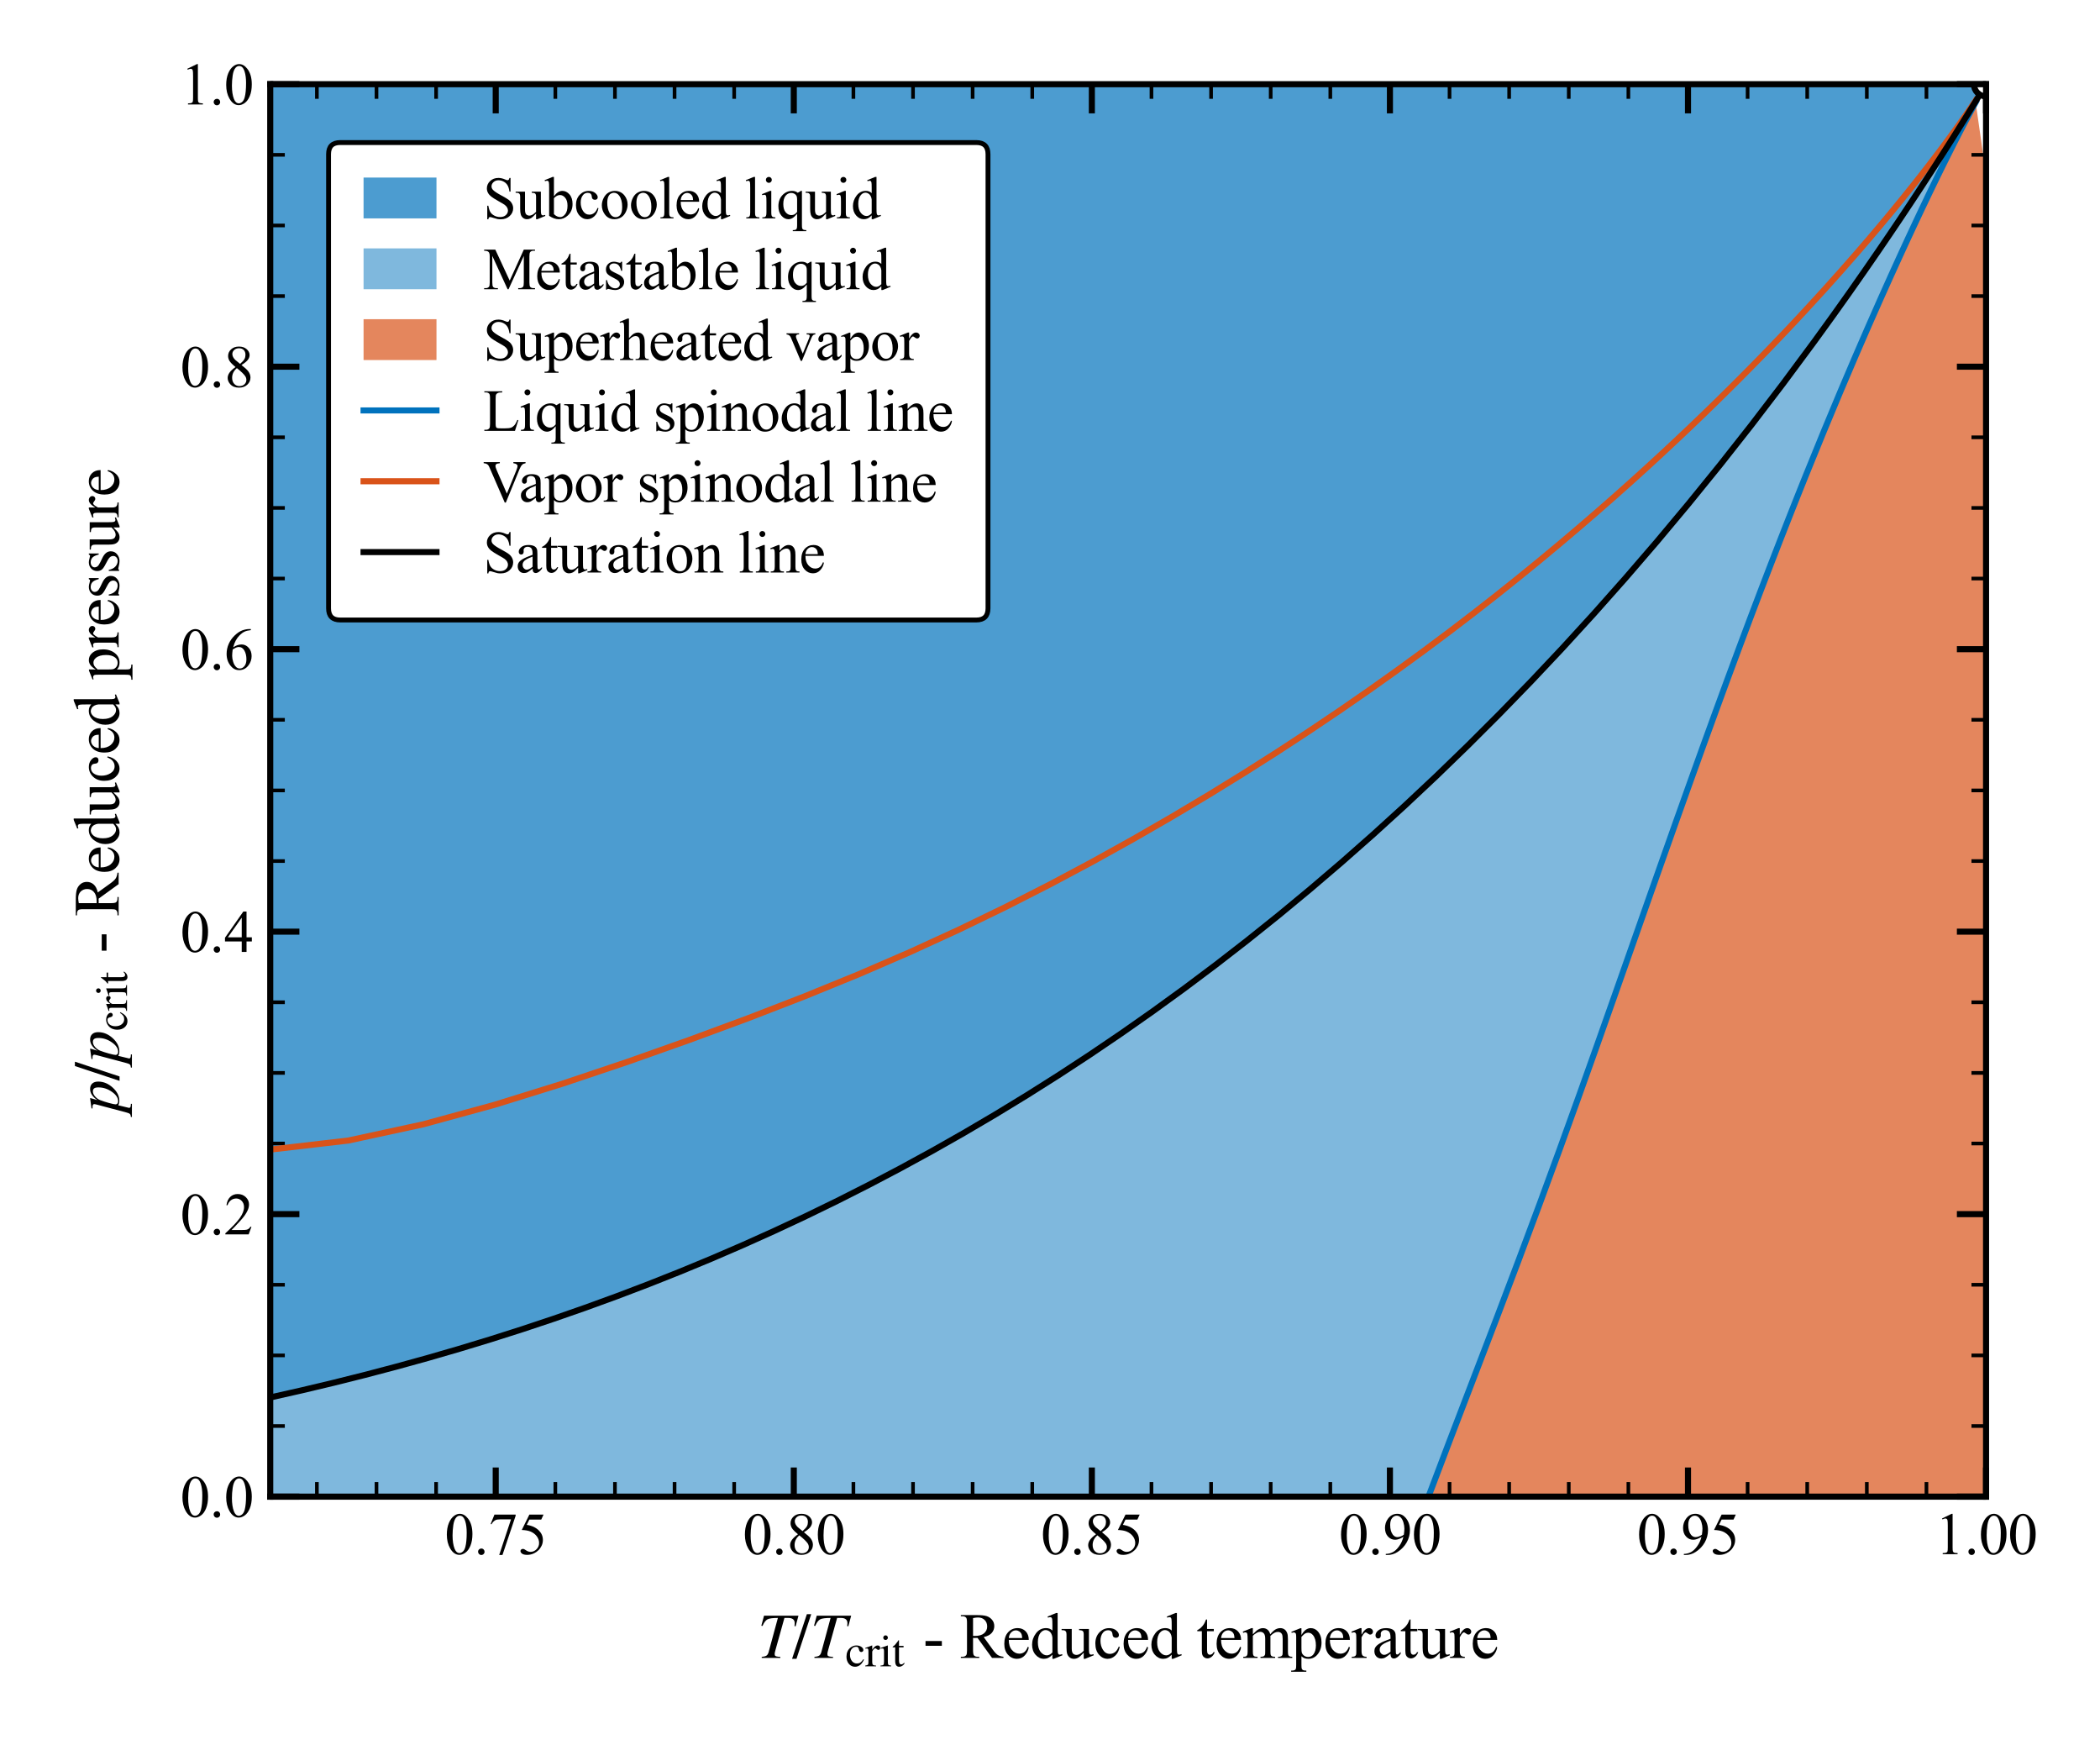<?xml version="1.0" encoding="utf-8" standalone="no"?>
<!DOCTYPE svg PUBLIC "-//W3C//DTD SVG 1.1//EN"
  "http://www.w3.org/Graphics/SVG/1.1/DTD/svg11.dtd">
<svg xmlns:xlink="http://www.w3.org/1999/xlink" width="432pt" height="360pt" viewBox="0 0 432 360" xmlns="http://www.w3.org/2000/svg" version="1.1">
 <defs>
  <style type="text/css">*{stroke-linejoin: round; stroke-linecap: butt}</style>
 </defs>
 <g id="figure_1">
  <g id="patch_1">
   <path d="M 0 360 
L 432 360 
L 432 0 
L 0 0 
z
" style="fill: #ffffff"/>
  </g>
  <g id="axes_1">
   <g id="patch_2">
    <path d="M 55.59 307.83 
L 408.56 307.83 
L 408.56 17.32 
L 55.59 17.32 
z
" style="fill: #ffffff"/>
   </g>
   <g id="patch_3">
    <path d="M 408.56 17.32 
L 408.437 17.524 
L 408.422 17.549 
L 408.405 17.577 
L 408.387 17.608 
L 408.365 17.644 
L 408.341 17.683 
L 408.315 17.728 
L 408.285 17.777 
L 408.251 17.833 
L 408.213 17.896 
L 408.171 17.967 
L 408.123 18.045 
L 408.069 18.134 
L 408.009 18.233 
L 407.942 18.345 
L 407.866 18.47 
L 407.781 18.61 
L 407.685 18.767 
L 407.578 18.944 
L 407.458 19.142 
L 407.323 19.363 
L 407.172 19.612 
L 407.002 19.891 
L 406.811 20.203 
L 406.596 20.553 
L 406.356 20.945 
L 406.086 21.385 
L 405.783 21.877 
L 405.442 22.428 
L 405.06 23.046 
L 404.632 23.737 
L 404.151 24.51 
L 403.61 25.376 
L 403.004 26.344 
L 402.323 27.426 
L 401.56 28.636 
L 400.702 29.987 
L 399.739 31.496 
L 398.659 33.181 
L 397.446 35.06 
L 396.084 37.154 
L 394.556 39.487 
L 392.841 42.083 
L 390.915 44.971 
L 388.754 48.178 
L 386.327 51.738 
L 383.604 55.683 
L 380.547 60.049 
L 377.115 64.874 
L 373.263 70.198 
L 373.263 70.198 
L 366.78 78.942 
L 360.297 87.425 
L 353.814 95.658 
L 347.331 103.648 
L 340.847 111.403 
L 334.364 118.931 
L 327.881 126.236 
L 321.398 133.326 
L 314.915 140.206 
L 308.432 146.88 
L 301.949 153.354 
L 295.466 159.633 
L 288.982 165.72 
L 282.499 171.62 
L 276.016 177.338 
L 269.533 182.878 
L 263.05 188.242 
L 256.567 193.436 
L 250.084 198.462 
L 243.601 203.325 
L 237.117 208.027 
L 230.634 212.573 
L 224.151 216.965 
L 217.668 221.208 
L 211.185 225.303 
L 204.702 229.255 
L 198.219 233.067 
L 191.736 236.742 
L 185.252 240.282 
L 178.769 243.691 
L 172.286 246.973 
L 165.803 250.129 
L 159.32 253.163 
L 152.837 256.079 
L 146.354 258.878 
L 139.871 261.563 
L 133.387 264.138 
L 126.904 266.606 
L 120.421 268.968 
L 113.938 271.229 
L 107.455 273.391 
L 100.972 275.456 
L 94.489 277.427 
L 88.006 279.307 
L 81.522 281.098 
L 75.039 282.804 
L 68.556 284.427 
L 62.073 285.969 
L 55.59 287.433 
L 55.59 -273.19 
L 531.193 -273.19 
z
" clip-path="url(#p72e84f3b9e)" style="fill: #0072bd; opacity: 0.7"/>
   </g>
   <g id="patch_4">
    <path d="M 55.59 287.433 
L 62.073 285.969 
L 68.556 284.427 
L 75.039 282.804 
L 81.522 281.098 
L 88.006 279.307 
L 94.489 277.427 
L 100.972 275.456 
L 107.455 273.391 
L 113.938 271.229 
L 120.421 268.968 
L 126.904 266.606 
L 133.387 264.138 
L 139.871 261.563 
L 146.354 258.878 
L 152.837 256.079 
L 159.32 253.163 
L 165.803 250.129 
L 172.286 246.973 
L 178.769 243.691 
L 185.252 240.282 
L 191.736 236.742 
L 198.219 233.067 
L 204.702 229.255 
L 211.185 225.303 
L 217.668 221.208 
L 224.151 216.965 
L 230.634 212.573 
L 237.117 208.027 
L 243.601 203.325 
L 250.084 198.462 
L 256.567 193.436 
L 263.05 188.242 
L 269.533 182.878 
L 276.016 177.338 
L 282.499 171.62 
L 288.982 165.72 
L 295.466 159.633 
L 301.949 153.354 
L 308.432 146.88 
L 314.915 140.206 
L 321.398 133.326 
L 327.881 126.236 
L 334.364 118.931 
L 340.847 111.403 
L 347.331 103.648 
L 353.814 95.658 
L 360.297 87.425 
L 366.78 78.942 
L 373.263 70.198 
L 373.263 70.198 
L 377.115 64.874 
L 380.547 60.049 
L 383.604 55.683 
L 386.327 51.738 
L 388.754 48.178 
L 390.915 44.971 
L 392.841 42.083 
L 394.556 39.487 
L 396.084 37.154 
L 397.446 35.06 
L 398.659 33.181 
L 399.739 31.496 
L 400.702 29.987 
L 401.56 28.636 
L 402.323 27.426 
L 403.004 26.344 
L 403.61 25.376 
L 404.151 24.51 
L 404.632 23.737 
L 405.06 23.046 
L 405.442 22.428 
L 405.783 21.877 
L 406.086 21.385 
L 406.356 20.945 
L 406.596 20.553 
L 406.811 20.203 
L 407.002 19.891 
L 407.172 19.612 
L 407.323 19.363 
L 407.458 19.142 
L 407.578 18.944 
L 407.685 18.767 
L 407.781 18.61 
L 407.866 18.47 
L 407.942 18.345 
L 408.009 18.233 
L 408.069 18.134 
L 408.123 18.045 
L 408.171 17.967 
L 408.213 17.896 
L 408.251 17.833 
L 408.285 17.777 
L 408.315 17.728 
L 408.341 17.683 
L 408.365 17.644 
L 408.387 17.608 
L 408.405 17.577 
L 408.422 17.549 
L 408.437 17.524 
L 408.56 17.32 
L 406.421 21.063 
L 406.406 21.09 
L 406.39 21.12 
L 406.371 21.154 
L 406.35 21.192 
L 406.326 21.235 
L 406.299 21.284 
L 406.269 21.338 
L 406.235 21.399 
L 406.198 21.467 
L 406.155 21.544 
L 406.108 21.631 
L 406.054 21.728 
L 405.995 21.837 
L 405.927 21.96 
L 405.852 22.098 
L 405.767 22.253 
L 405.672 22.427 
L 405.565 22.623 
L 405.446 22.844 
L 405.311 23.093 
L 405.16 23.373 
L 404.991 23.688 
L 404.801 24.043 
L 404.587 24.443 
L 404.348 24.894 
L 404.079 25.403 
L 403.777 25.977 
L 403.439 26.624 
L 403.059 27.356 
L 402.632 28.182 
L 402.153 29.116 
L 401.616 30.172 
L 401.012 31.367 
L 400.335 32.719 
L 399.575 34.249 
L 398.722 35.983 
L 397.765 37.948 
L 396.69 40.175 
L 395.484 42.701 
L 394.13 45.567 
L 392.611 48.821 
L 390.905 52.518 
L 388.991 56.722 
L 386.842 61.508 
L 384.431 66.964 
L 381.724 73.194 
L 378.686 80.322 
L 375.276 88.494 
L 371.448 97.883 
L 371.448 97.883 
L 369.76 102.097 
L 367.99 106.562 
L 366.135 111.291 
L 364.191 116.304 
L 362.153 121.616 
L 360.018 127.247 
L 357.779 133.215 
L 355.433 139.539 
L 352.974 146.238 
L 350.396 153.331 
L 347.695 160.834 
L 344.863 168.763 
L 341.896 177.13 
L 338.785 185.942 
L 335.525 195.199 
L 332.108 204.895 
L 328.527 215.014 
L 324.773 225.533 
L 320.839 236.421 
L 316.716 247.655 
L 312.394 259.224 
L 307.864 271.16 
L 303.116 283.546 
L 298.14 296.527 
L 292.924 310.292 
L 287.457 325.062 
L 281.728 341.072 
L 275.723 358.577 
L 269.428 377.854 
L 262.831 399.218 
L 255.917 423.028 
L 248.67 449.702 
L 241.074 479.723 
L 233.113 513.646 
L 224.768 552.102 
L 216.022 595.793 
L 206.856 645.476 
L 197.248 701.93 
L 187.178 765.897 
L 176.624 837.978 
L 165.562 918.478 
L 153.967 1007.172 
L 141.815 1103.045 
L 129.078 1204.224 
L 115.728 1308.783 
L 101.736 1416.912 
L 87.071 1531.79 
L 71.7 1657.057 
L 55.59 1795.353 
z
" clip-path="url(#p72e84f3b9e)" style="fill: #0072bd; opacity: 0.5"/>
   </g>
   <g id="patch_5">
    <path d="M 406.421 21.063 
L 406.406 21.09 
L 406.39 21.12 
L 406.371 21.154 
L 406.35 21.192 
L 406.326 21.235 
L 406.299 21.284 
L 406.269 21.338 
L 406.235 21.399 
L 406.198 21.467 
L 406.155 21.544 
L 406.108 21.631 
L 406.054 21.728 
L 405.995 21.837 
L 405.927 21.96 
L 405.852 22.098 
L 405.767 22.253 
L 405.672 22.427 
L 405.565 22.623 
L 405.446 22.844 
L 405.311 23.093 
L 405.16 23.373 
L 404.991 23.688 
L 404.801 24.043 
L 404.587 24.443 
L 404.348 24.894 
L 404.079 25.403 
L 403.777 25.977 
L 403.439 26.624 
L 403.059 27.356 
L 402.632 28.182 
L 402.153 29.116 
L 401.616 30.172 
L 401.012 31.367 
L 400.335 32.719 
L 399.575 34.249 
L 398.722 35.983 
L 397.765 37.948 
L 396.69 40.175 
L 395.484 42.701 
L 394.13 45.567 
L 392.611 48.821 
L 390.905 52.518 
L 388.991 56.722 
L 386.842 61.508 
L 384.431 66.964 
L 381.724 73.194 
L 378.686 80.322 
L 375.276 88.494 
L 371.448 97.883 
L 371.448 97.883 
L 369.76 102.097 
L 367.99 106.562 
L 366.135 111.291 
L 364.191 116.304 
L 362.153 121.616 
L 360.018 127.247 
L 357.779 133.215 
L 355.433 139.539 
L 352.974 146.238 
L 350.396 153.331 
L 347.695 160.834 
L 344.863 168.763 
L 341.896 177.13 
L 338.785 185.942 
L 335.525 195.199 
L 332.108 204.895 
L 328.527 215.014 
L 324.773 225.533 
L 320.839 236.421 
L 316.716 247.655 
L 312.394 259.224 
L 307.864 271.16 
L 303.116 283.546 
L 298.14 296.527 
L 292.924 310.292 
L 287.457 325.062 
L 281.728 341.072 
L 275.723 358.577 
L 269.428 377.854 
L 262.831 399.218 
L 255.917 423.028 
L 248.67 449.702 
L 241.074 479.723 
L 233.113 513.646 
L 224.768 552.102 
L 216.022 595.793 
L 206.856 645.476 
L 197.248 701.93 
L 187.178 765.897 
L 176.624 837.978 
L 165.562 918.478 
L 153.967 1007.172 
L 141.815 1103.045 
L 129.078 1204.224 
L 115.728 1308.783 
L 101.736 1416.912 
L 87.071 1531.79 
L 71.7 1657.057 
L 55.59 1795.353 
L 55.59 888.85 
L 531.193 888.85 
z
" clip-path="url(#p72e84f3b9e)" style="fill: #d95319; opacity: 0.7"/>
   </g>
   <g id="matplotlib.axis_1">
    <g id="xtick_1">
     <g id="line2d_1">
      <defs>
       <path id="ma016b7a6f7" d="M 0 0 
L 0 -6 
" style="stroke: #000000; stroke-width: 1.25"/>
      </defs>
      <g>
       <use xlink:href="#ma016b7a6f7" x="101.978" y="307.83" style="fill: #ffffff; stroke: #000000; stroke-width: 1.25"/>
      </g>
     </g>
     <g id="line2d_2">
      <defs>
       <path id="mf1c749d498" d="M 0 0 
L 0 6 
" style="stroke: #000000; stroke-width: 1.25"/>
      </defs>
      <g>
       <use xlink:href="#mf1c749d498" x="101.978" y="17.32" style="fill: #ffffff; stroke: #000000; stroke-width: 1.25"/>
      </g>
     </g>
     <g id="text_1">
      <!-- 0.75 -->
      <g transform="translate(91.478 319.663) scale(0.12 -0.12)">
       <defs>
        <path id="TimesNewRomanPSMT-30" d="M 231 2094 
Q 231 2819 450 3342 
Q 669 3866 1031 4122 
Q 1313 4325 1613 4325 
Q 2100 4325 2488 3828 
Q 2972 3213 2972 2159 
Q 2972 1422 2759 906 
Q 2547 391 2217 158 
Q 1888 -75 1581 -75 
Q 975 -75 572 641 
Q 231 1244 231 2094 
z
M 844 2016 
Q 844 1141 1059 588 
Q 1238 122 1591 122 
Q 1759 122 1940 273 
Q 2122 425 2216 781 
Q 2359 1319 2359 2297 
Q 2359 3022 2209 3506 
Q 2097 3866 1919 4016 
Q 1791 4119 1609 4119 
Q 1397 4119 1231 3928 
Q 1006 3669 925 3112 
Q 844 2556 844 2016 
z
" transform="scale(0.016)"/>
        <path id="TimesNewRomanPSMT-2e" d="M 800 606 
Q 947 606 1047 504 
Q 1147 403 1147 259 
Q 1147 116 1045 14 
Q 944 -88 800 -88 
Q 656 -88 554 14 
Q 453 116 453 259 
Q 453 406 554 506 
Q 656 606 800 606 
z
" transform="scale(0.016)"/>
        <path id="TimesNewRomanPSMT-37" d="M 644 4238 
L 2916 4238 
L 2916 4119 
L 1503 -88 
L 1153 -88 
L 2419 3728 
L 1253 3728 
Q 900 3728 750 3644 
Q 488 3500 328 3200 
L 238 3234 
L 644 4238 
z
" transform="scale(0.016)"/>
        <path id="TimesNewRomanPSMT-35" d="M 2778 4238 
L 2534 3706 
L 1259 3706 
L 981 3138 
Q 1809 3016 2294 2522 
Q 2709 2097 2709 1522 
Q 2709 1188 2573 903 
Q 2438 619 2231 419 
Q 2025 219 1772 97 
Q 1413 -75 1034 -75 
Q 653 -75 479 54 
Q 306 184 306 341 
Q 306 428 378 495 
Q 450 563 559 563 
Q 641 563 702 538 
Q 763 513 909 409 
Q 1144 247 1384 247 
Q 1750 247 2026 523 
Q 2303 800 2303 1197 
Q 2303 1581 2056 1914 
Q 1809 2247 1375 2428 
Q 1034 2569 447 2591 
L 1259 4238 
L 2778 4238 
z
" transform="scale(0.016)"/>
       </defs>
       <use xlink:href="#TimesNewRomanPSMT-30"/>
       <use xlink:href="#TimesNewRomanPSMT-2e" x="50"/>
       <use xlink:href="#TimesNewRomanPSMT-37" x="75"/>
       <use xlink:href="#TimesNewRomanPSMT-35" x="125"/>
      </g>
     </g>
    </g>
    <g id="xtick_2">
     <g id="line2d_3">
      <g>
       <use xlink:href="#ma016b7a6f7" x="163.294" y="307.83" style="fill: #ffffff; stroke: #000000; stroke-width: 1.25"/>
      </g>
     </g>
     <g id="line2d_4">
      <g>
       <use xlink:href="#mf1c749d498" x="163.294" y="17.32" style="fill: #ffffff; stroke: #000000; stroke-width: 1.25"/>
      </g>
     </g>
     <g id="text_2">
      <!-- 0.80 -->
      <g transform="translate(152.794 319.663) scale(0.12 -0.12)">
       <defs>
        <path id="TimesNewRomanPSMT-38" d="M 1228 2134 
Q 725 2547 579 2797 
Q 434 3047 434 3316 
Q 434 3728 753 4026 
Q 1072 4325 1600 4325 
Q 2113 4325 2425 4047 
Q 2738 3769 2738 3413 
Q 2738 3175 2569 2928 
Q 2400 2681 1866 2347 
Q 2416 1922 2594 1678 
Q 2831 1359 2831 1006 
Q 2831 559 2490 242 
Q 2150 -75 1597 -75 
Q 994 -75 656 303 
Q 388 606 388 966 
Q 388 1247 577 1523 
Q 766 1800 1228 2134 
z
M 1719 2469 
Q 2094 2806 2194 3001 
Q 2294 3197 2294 3444 
Q 2294 3772 2109 3958 
Q 1925 4144 1606 4144 
Q 1288 4144 1088 3959 
Q 888 3775 888 3528 
Q 888 3366 970 3203 
Q 1053 3041 1206 2894 
L 1719 2469 
z
M 1375 2016 
Q 1116 1797 991 1539 
Q 866 1281 866 981 
Q 866 578 1086 336 
Q 1306 94 1647 94 
Q 1984 94 2187 284 
Q 2391 475 2391 747 
Q 2391 972 2272 1150 
Q 2050 1481 1375 2016 
z
" transform="scale(0.016)"/>
       </defs>
       <use xlink:href="#TimesNewRomanPSMT-30"/>
       <use xlink:href="#TimesNewRomanPSMT-2e" x="50"/>
       <use xlink:href="#TimesNewRomanPSMT-38" x="75"/>
       <use xlink:href="#TimesNewRomanPSMT-30" x="125"/>
      </g>
     </g>
    </g>
    <g id="xtick_3">
     <g id="line2d_5">
      <g>
       <use xlink:href="#ma016b7a6f7" x="224.611" y="307.83" style="fill: #ffffff; stroke: #000000; stroke-width: 1.25"/>
      </g>
     </g>
     <g id="line2d_6">
      <g>
       <use xlink:href="#mf1c749d498" x="224.611" y="17.32" style="fill: #ffffff; stroke: #000000; stroke-width: 1.25"/>
      </g>
     </g>
     <g id="text_3">
      <!-- 0.85 -->
      <g transform="translate(214.111 319.663) scale(0.12 -0.12)">
       <use xlink:href="#TimesNewRomanPSMT-30"/>
       <use xlink:href="#TimesNewRomanPSMT-2e" x="50"/>
       <use xlink:href="#TimesNewRomanPSMT-38" x="75"/>
       <use xlink:href="#TimesNewRomanPSMT-35" x="125"/>
      </g>
     </g>
    </g>
    <g id="xtick_4">
     <g id="line2d_7">
      <g>
       <use xlink:href="#ma016b7a6f7" x="285.927" y="307.83" style="fill: #ffffff; stroke: #000000; stroke-width: 1.25"/>
      </g>
     </g>
     <g id="line2d_8">
      <g>
       <use xlink:href="#mf1c749d498" x="285.927" y="17.32" style="fill: #ffffff; stroke: #000000; stroke-width: 1.25"/>
      </g>
     </g>
     <g id="text_4">
      <!-- 0.90 -->
      <g transform="translate(275.427 319.663) scale(0.12 -0.12)">
       <defs>
        <path id="TimesNewRomanPSMT-39" d="M 338 -88 
L 338 28 
Q 744 34 1094 217 
Q 1444 400 1770 856 
Q 2097 1313 2225 1859 
Q 1734 1544 1338 1544 
Q 891 1544 572 1889 
Q 253 2234 253 2806 
Q 253 3363 572 3797 
Q 956 4325 1575 4325 
Q 2097 4325 2469 3894 
Q 2925 3359 2925 2575 
Q 2925 1869 2578 1258 
Q 2231 647 1613 244 
Q 1109 -88 516 -88 
L 338 -88 
z
M 2275 2091 
Q 2331 2497 2331 2741 
Q 2331 3044 2228 3395 
Q 2125 3747 1936 3934 
Q 1747 4122 1506 4122 
Q 1228 4122 1018 3872 
Q 809 3622 809 3128 
Q 809 2469 1088 2097 
Q 1291 1828 1588 1828 
Q 1731 1828 1928 1897 
Q 2125 1966 2275 2091 
z
" transform="scale(0.016)"/>
       </defs>
       <use xlink:href="#TimesNewRomanPSMT-30"/>
       <use xlink:href="#TimesNewRomanPSMT-2e" x="50"/>
       <use xlink:href="#TimesNewRomanPSMT-39" x="75"/>
       <use xlink:href="#TimesNewRomanPSMT-30" x="125"/>
      </g>
     </g>
    </g>
    <g id="xtick_5">
     <g id="line2d_9">
      <g>
       <use xlink:href="#ma016b7a6f7" x="347.244" y="307.83" style="fill: #ffffff; stroke: #000000; stroke-width: 1.25"/>
      </g>
     </g>
     <g id="line2d_10">
      <g>
       <use xlink:href="#mf1c749d498" x="347.244" y="17.32" style="fill: #ffffff; stroke: #000000; stroke-width: 1.25"/>
      </g>
     </g>
     <g id="text_5">
      <!-- 0.95 -->
      <g transform="translate(336.744 319.663) scale(0.12 -0.12)">
       <use xlink:href="#TimesNewRomanPSMT-30"/>
       <use xlink:href="#TimesNewRomanPSMT-2e" x="50"/>
       <use xlink:href="#TimesNewRomanPSMT-39" x="75"/>
       <use xlink:href="#TimesNewRomanPSMT-35" x="125"/>
      </g>
     </g>
    </g>
    <g id="xtick_6">
     <g id="line2d_11">
      <g>
       <use xlink:href="#ma016b7a6f7" x="408.56" y="307.83" style="fill: #ffffff; stroke: #000000; stroke-width: 1.25"/>
      </g>
     </g>
     <g id="line2d_12">
      <g>
       <use xlink:href="#mf1c749d498" x="408.56" y="17.32" style="fill: #ffffff; stroke: #000000; stroke-width: 1.25"/>
      </g>
     </g>
     <g id="text_6">
      <!-- 1.00 -->
      <g transform="translate(398.06 319.663) scale(0.12 -0.12)">
       <defs>
        <path id="TimesNewRomanPSMT-31" d="M 750 3822 
L 1781 4325 
L 1884 4325 
L 1884 747 
Q 1884 391 1914 303 
Q 1944 216 2037 169 
Q 2131 122 2419 116 
L 2419 0 
L 825 0 
L 825 116 
Q 1125 122 1212 167 
Q 1300 213 1334 289 
Q 1369 366 1369 747 
L 1369 3034 
Q 1369 3497 1338 3628 
Q 1316 3728 1258 3775 
Q 1200 3822 1119 3822 
Q 1003 3822 797 3725 
L 750 3822 
z
" transform="scale(0.016)"/>
       </defs>
       <use xlink:href="#TimesNewRomanPSMT-31"/>
       <use xlink:href="#TimesNewRomanPSMT-2e" x="50"/>
       <use xlink:href="#TimesNewRomanPSMT-30" x="75"/>
       <use xlink:href="#TimesNewRomanPSMT-30" x="125"/>
      </g>
     </g>
    </g>
    <g id="xtick_7">
     <g id="line2d_13">
      <defs>
       <path id="mb6cc9d7898" d="M 0 0 
L 0 -3 
" style="stroke: #000000; stroke-width: 0.75"/>
      </defs>
      <g>
       <use xlink:href="#mb6cc9d7898" x="65.188" y="307.83" style="fill: #ffffff; stroke: #000000; stroke-width: 0.75"/>
      </g>
     </g>
     <g id="line2d_14">
      <defs>
       <path id="m6df054fe37" d="M 0 0 
L 0 3 
" style="stroke: #000000; stroke-width: 0.75"/>
      </defs>
      <g>
       <use xlink:href="#m6df054fe37" x="65.188" y="17.32" style="fill: #ffffff; stroke: #000000; stroke-width: 0.75"/>
      </g>
     </g>
    </g>
    <g id="xtick_8">
     <g id="line2d_15">
      <g>
       <use xlink:href="#mb6cc9d7898" x="77.451" y="307.83" style="fill: #ffffff; stroke: #000000; stroke-width: 0.75"/>
      </g>
     </g>
     <g id="line2d_16">
      <g>
       <use xlink:href="#m6df054fe37" x="77.451" y="17.32" style="fill: #ffffff; stroke: #000000; stroke-width: 0.75"/>
      </g>
     </g>
    </g>
    <g id="xtick_9">
     <g id="line2d_17">
      <g>
       <use xlink:href="#mb6cc9d7898" x="89.715" y="307.83" style="fill: #ffffff; stroke: #000000; stroke-width: 0.75"/>
      </g>
     </g>
     <g id="line2d_18">
      <g>
       <use xlink:href="#m6df054fe37" x="89.715" y="17.32" style="fill: #ffffff; stroke: #000000; stroke-width: 0.75"/>
      </g>
     </g>
    </g>
    <g id="xtick_10">
     <g id="line2d_19">
      <g>
       <use xlink:href="#mb6cc9d7898" x="114.241" y="307.83" style="fill: #ffffff; stroke: #000000; stroke-width: 0.75"/>
      </g>
     </g>
     <g id="line2d_20">
      <g>
       <use xlink:href="#m6df054fe37" x="114.241" y="17.32" style="fill: #ffffff; stroke: #000000; stroke-width: 0.75"/>
      </g>
     </g>
    </g>
    <g id="xtick_11">
     <g id="line2d_21">
      <g>
       <use xlink:href="#mb6cc9d7898" x="126.504" y="307.83" style="fill: #ffffff; stroke: #000000; stroke-width: 0.75"/>
      </g>
     </g>
     <g id="line2d_22">
      <g>
       <use xlink:href="#m6df054fe37" x="126.504" y="17.32" style="fill: #ffffff; stroke: #000000; stroke-width: 0.75"/>
      </g>
     </g>
    </g>
    <g id="xtick_12">
     <g id="line2d_23">
      <g>
       <use xlink:href="#mb6cc9d7898" x="138.768" y="307.83" style="fill: #ffffff; stroke: #000000; stroke-width: 0.75"/>
      </g>
     </g>
     <g id="line2d_24">
      <g>
       <use xlink:href="#m6df054fe37" x="138.768" y="17.32" style="fill: #ffffff; stroke: #000000; stroke-width: 0.75"/>
      </g>
     </g>
    </g>
    <g id="xtick_13">
     <g id="line2d_25">
      <g>
       <use xlink:href="#mb6cc9d7898" x="151.031" y="307.83" style="fill: #ffffff; stroke: #000000; stroke-width: 0.75"/>
      </g>
     </g>
     <g id="line2d_26">
      <g>
       <use xlink:href="#m6df054fe37" x="151.031" y="17.32" style="fill: #ffffff; stroke: #000000; stroke-width: 0.75"/>
      </g>
     </g>
    </g>
    <g id="xtick_14">
     <g id="line2d_27">
      <g>
       <use xlink:href="#mb6cc9d7898" x="175.558" y="307.83" style="fill: #ffffff; stroke: #000000; stroke-width: 0.75"/>
      </g>
     </g>
     <g id="line2d_28">
      <g>
       <use xlink:href="#m6df054fe37" x="175.558" y="17.32" style="fill: #ffffff; stroke: #000000; stroke-width: 0.75"/>
      </g>
     </g>
    </g>
    <g id="xtick_15">
     <g id="line2d_29">
      <g>
       <use xlink:href="#mb6cc9d7898" x="187.821" y="307.83" style="fill: #ffffff; stroke: #000000; stroke-width: 0.75"/>
      </g>
     </g>
     <g id="line2d_30">
      <g>
       <use xlink:href="#m6df054fe37" x="187.821" y="17.32" style="fill: #ffffff; stroke: #000000; stroke-width: 0.75"/>
      </g>
     </g>
    </g>
    <g id="xtick_16">
     <g id="line2d_31">
      <g>
       <use xlink:href="#mb6cc9d7898" x="200.084" y="307.83" style="fill: #ffffff; stroke: #000000; stroke-width: 0.75"/>
      </g>
     </g>
     <g id="line2d_32">
      <g>
       <use xlink:href="#m6df054fe37" x="200.084" y="17.32" style="fill: #ffffff; stroke: #000000; stroke-width: 0.75"/>
      </g>
     </g>
    </g>
    <g id="xtick_17">
     <g id="line2d_33">
      <g>
       <use xlink:href="#mb6cc9d7898" x="212.347" y="307.83" style="fill: #ffffff; stroke: #000000; stroke-width: 0.75"/>
      </g>
     </g>
     <g id="line2d_34">
      <g>
       <use xlink:href="#m6df054fe37" x="212.347" y="17.32" style="fill: #ffffff; stroke: #000000; stroke-width: 0.75"/>
      </g>
     </g>
    </g>
    <g id="xtick_18">
     <g id="line2d_35">
      <g>
       <use xlink:href="#mb6cc9d7898" x="236.874" y="307.83" style="fill: #ffffff; stroke: #000000; stroke-width: 0.75"/>
      </g>
     </g>
     <g id="line2d_36">
      <g>
       <use xlink:href="#m6df054fe37" x="236.874" y="17.32" style="fill: #ffffff; stroke: #000000; stroke-width: 0.75"/>
      </g>
     </g>
    </g>
    <g id="xtick_19">
     <g id="line2d_37">
      <g>
       <use xlink:href="#mb6cc9d7898" x="249.137" y="307.83" style="fill: #ffffff; stroke: #000000; stroke-width: 0.75"/>
      </g>
     </g>
     <g id="line2d_38">
      <g>
       <use xlink:href="#m6df054fe37" x="249.137" y="17.32" style="fill: #ffffff; stroke: #000000; stroke-width: 0.75"/>
      </g>
     </g>
    </g>
    <g id="xtick_20">
     <g id="line2d_39">
      <g>
       <use xlink:href="#mb6cc9d7898" x="261.401" y="307.83" style="fill: #ffffff; stroke: #000000; stroke-width: 0.75"/>
      </g>
     </g>
     <g id="line2d_40">
      <g>
       <use xlink:href="#m6df054fe37" x="261.401" y="17.32" style="fill: #ffffff; stroke: #000000; stroke-width: 0.75"/>
      </g>
     </g>
    </g>
    <g id="xtick_21">
     <g id="line2d_41">
      <g>
       <use xlink:href="#mb6cc9d7898" x="273.664" y="307.83" style="fill: #ffffff; stroke: #000000; stroke-width: 0.75"/>
      </g>
     </g>
     <g id="line2d_42">
      <g>
       <use xlink:href="#m6df054fe37" x="273.664" y="17.32" style="fill: #ffffff; stroke: #000000; stroke-width: 0.75"/>
      </g>
     </g>
    </g>
    <g id="xtick_22">
     <g id="line2d_43">
      <g>
       <use xlink:href="#mb6cc9d7898" x="298.19" y="307.83" style="fill: #ffffff; stroke: #000000; stroke-width: 0.75"/>
      </g>
     </g>
     <g id="line2d_44">
      <g>
       <use xlink:href="#m6df054fe37" x="298.19" y="17.32" style="fill: #ffffff; stroke: #000000; stroke-width: 0.75"/>
      </g>
     </g>
    </g>
    <g id="xtick_23">
     <g id="line2d_45">
      <g>
       <use xlink:href="#mb6cc9d7898" x="310.454" y="307.83" style="fill: #ffffff; stroke: #000000; stroke-width: 0.75"/>
      </g>
     </g>
     <g id="line2d_46">
      <g>
       <use xlink:href="#m6df054fe37" x="310.454" y="17.32" style="fill: #ffffff; stroke: #000000; stroke-width: 0.75"/>
      </g>
     </g>
    </g>
    <g id="xtick_24">
     <g id="line2d_47">
      <g>
       <use xlink:href="#mb6cc9d7898" x="322.717" y="307.83" style="fill: #ffffff; stroke: #000000; stroke-width: 0.75"/>
      </g>
     </g>
     <g id="line2d_48">
      <g>
       <use xlink:href="#m6df054fe37" x="322.717" y="17.32" style="fill: #ffffff; stroke: #000000; stroke-width: 0.75"/>
      </g>
     </g>
    </g>
    <g id="xtick_25">
     <g id="line2d_49">
      <g>
       <use xlink:href="#mb6cc9d7898" x="334.98" y="307.83" style="fill: #ffffff; stroke: #000000; stroke-width: 0.75"/>
      </g>
     </g>
     <g id="line2d_50">
      <g>
       <use xlink:href="#m6df054fe37" x="334.98" y="17.32" style="fill: #ffffff; stroke: #000000; stroke-width: 0.75"/>
      </g>
     </g>
    </g>
    <g id="xtick_26">
     <g id="line2d_51">
      <g>
       <use xlink:href="#mb6cc9d7898" x="359.507" y="307.83" style="fill: #ffffff; stroke: #000000; stroke-width: 0.75"/>
      </g>
     </g>
     <g id="line2d_52">
      <g>
       <use xlink:href="#m6df054fe37" x="359.507" y="17.32" style="fill: #ffffff; stroke: #000000; stroke-width: 0.75"/>
      </g>
     </g>
    </g>
    <g id="xtick_27">
     <g id="line2d_53">
      <g>
       <use xlink:href="#mb6cc9d7898" x="371.77" y="307.83" style="fill: #ffffff; stroke: #000000; stroke-width: 0.75"/>
      </g>
     </g>
     <g id="line2d_54">
      <g>
       <use xlink:href="#m6df054fe37" x="371.77" y="17.32" style="fill: #ffffff; stroke: #000000; stroke-width: 0.75"/>
      </g>
     </g>
    </g>
    <g id="xtick_28">
     <g id="line2d_55">
      <g>
       <use xlink:href="#mb6cc9d7898" x="384.033" y="307.83" style="fill: #ffffff; stroke: #000000; stroke-width: 0.75"/>
      </g>
     </g>
     <g id="line2d_56">
      <g>
       <use xlink:href="#m6df054fe37" x="384.033" y="17.32" style="fill: #ffffff; stroke: #000000; stroke-width: 0.75"/>
      </g>
     </g>
    </g>
    <g id="xtick_29">
     <g id="line2d_57">
      <g>
       <use xlink:href="#mb6cc9d7898" x="396.297" y="307.83" style="fill: #ffffff; stroke: #000000; stroke-width: 0.75"/>
      </g>
     </g>
     <g id="line2d_58">
      <g>
       <use xlink:href="#m6df054fe37" x="396.297" y="17.32" style="fill: #ffffff; stroke: #000000; stroke-width: 0.75"/>
      </g>
     </g>
    </g>
    <g id="text_7">
     <!-- $T/T_\text{crit}$ - Reduced temperature -->
     <g transform="translate(155.83 341.079) scale(0.13 -0.13)">
      <defs>
       <path id="STIXGeneral-Italic-54" d="M 4051 4179 
L 3770 3130 
L 3661 3142 
Q 3680 3302 3680 3437 
Q 3680 3955 3034 3955 
L 2662 3955 
L 1786 819 
Q 1696 506 1696 397 
Q 1696 250 1766 195 
Q 1837 141 2035 122 
L 2259 102 
L 2259 0 
L 416 0 
L 416 102 
Q 749 134 889 230 
Q 1030 326 1101 582 
L 2016 3955 
Q 1254 3955 988 3817 
Q 723 3680 493 3162 
L 378 3187 
L 646 4179 
L 4051 4179 
z
" transform="scale(0.016)"/>
       <path id="STIXGeneral-Regular-2f" d="M 1837 4326 
L 378 -90 
L -58 -90 
L 1408 4326 
L 1837 4326 
z
" transform="scale(0.016)"/>
       <path id="STIXGeneral-Regular-63" d="M 2547 998 
L 2637 941 
Q 2362 403 2112 205 
Q 1786 -64 1376 -64 
Q 845 -64 502 336 
Q 160 736 160 1357 
Q 160 2170 698 2618 
Q 1094 2944 1562 2944 
Q 1965 2944 2256 2749 
Q 2547 2554 2547 2285 
Q 2547 2176 2457 2096 
Q 2368 2016 2246 2016 
Q 2022 2016 1939 2310 
L 1901 2451 
Q 1850 2630 1773 2694 
Q 1696 2758 1523 2758 
Q 1133 2758 893 2451 
Q 653 2144 653 1645 
Q 653 1094 928 745 
Q 1203 397 1645 397 
Q 1920 397 2118 528 
Q 2317 659 2547 998 
z
" transform="scale(0.016)"/>
       <path id="STIXGeneral-Regular-72" d="M 1024 2931 
L 1024 2342 
Q 1267 2688 1430 2816 
Q 1594 2944 1792 2944 
Q 1958 2944 2051 2854 
Q 2144 2765 2144 2605 
Q 2144 2470 2077 2393 
Q 2010 2317 1894 2317 
Q 1773 2317 1638 2445 
Q 1536 2541 1472 2541 
Q 1338 2541 1181 2355 
Q 1024 2170 1024 2016 
L 1024 576 
Q 1024 301 1133 205 
Q 1242 109 1568 96 
L 1568 0 
L 32 0 
L 32 96 
Q 339 154 412 224 
Q 486 294 486 538 
L 486 2138 
Q 486 2349 438 2435 
Q 390 2522 269 2522 
Q 166 2522 45 2496 
L 45 2598 
Q 448 2726 992 2944 
L 1024 2931 
z
" transform="scale(0.016)"/>
       <path id="STIXGeneral-Regular-69" d="M 1152 4045 
Q 1152 3904 1056 3811 
Q 960 3718 819 3718 
Q 685 3718 592 3811 
Q 499 3904 499 4045 
Q 499 4179 595 4275 
Q 691 4371 826 4371 
Q 966 4371 1059 4275 
Q 1152 4179 1152 4045 
z
M 1619 0 
L 102 0 
L 102 96 
Q 435 115 521 211 
Q 608 307 608 666 
L 608 2118 
Q 608 2342 563 2432 
Q 518 2522 397 2522 
Q 243 2522 128 2490 
L 128 2592 
L 1120 2944 
L 1146 2918 
L 1146 672 
Q 1146 314 1226 218 
Q 1306 122 1619 96 
L 1619 0 
z
" transform="scale(0.016)"/>
       <path id="STIXGeneral-Regular-74" d="M 1702 493 
L 1786 422 
Q 1478 -64 1011 -64 
Q 448 -64 448 749 
L 448 2675 
L 109 2675 
Q 83 2694 83 2720 
Q 83 2771 192 2842 
Q 435 2982 813 3526 
Q 826 3546 874 3606 
Q 922 3667 941 3706 
Q 986 3706 986 3622 
L 986 2880 
L 1632 2880 
L 1632 2675 
L 986 2675 
L 986 845 
Q 986 538 1062 403 
Q 1139 269 1318 269 
Q 1510 269 1702 493 
z
" transform="scale(0.016)"/>
       <path id="TimesNewRomanPSMT-20" transform="scale(0.016)"/>
       <path id="TimesNewRomanPSMT-2d" d="M 259 1672 
L 1875 1672 
L 1875 1200 
L 259 1200 
L 259 1672 
z
" transform="scale(0.016)"/>
       <path id="TimesNewRomanPSMT-52" d="M 4325 0 
L 3194 0 
L 1759 1981 
Q 1600 1975 1500 1975 
Q 1459 1975 1412 1976 
Q 1366 1978 1316 1981 
L 1316 750 
Q 1316 350 1403 253 
Q 1522 116 1759 116 
L 1925 116 
L 1925 0 
L 109 0 
L 109 116 
L 269 116 
Q 538 116 653 291 
Q 719 388 719 750 
L 719 3488 
Q 719 3888 631 3984 
Q 509 4122 269 4122 
L 109 4122 
L 109 4238 
L 1653 4238 
Q 2328 4238 2648 4139 
Q 2969 4041 3192 3777 
Q 3416 3513 3416 3147 
Q 3416 2756 3161 2468 
Q 2906 2181 2372 2063 
L 3247 847 
Q 3547 428 3762 290 
Q 3978 153 4325 116 
L 4325 0 
z
M 1316 2178 
Q 1375 2178 1419 2176 
Q 1463 2175 1491 2175 
Q 2097 2175 2405 2437 
Q 2713 2700 2713 3106 
Q 2713 3503 2464 3751 
Q 2216 4000 1806 4000 
Q 1625 4000 1316 3941 
L 1316 2178 
z
" transform="scale(0.016)"/>
       <path id="TimesNewRomanPSMT-65" d="M 681 1784 
Q 678 1147 991 784 
Q 1303 422 1725 422 
Q 2006 422 2214 576 
Q 2422 731 2563 1106 
L 2659 1044 
Q 2594 616 2278 264 
Q 1963 -88 1488 -88 
Q 972 -88 605 314 
Q 238 716 238 1394 
Q 238 2128 614 2539 
Q 991 2950 1559 2950 
Q 2041 2950 2350 2633 
Q 2659 2316 2659 1784 
L 681 1784 
z
M 681 1966 
L 2006 1966 
Q 1991 2241 1941 2353 
Q 1863 2528 1708 2628 
Q 1553 2728 1384 2728 
Q 1125 2728 920 2526 
Q 716 2325 681 1966 
z
" transform="scale(0.016)"/>
       <path id="TimesNewRomanPSMT-64" d="M 2222 322 
Q 2013 103 1813 7 
Q 1613 -88 1381 -88 
Q 913 -88 563 304 
Q 213 697 213 1313 
Q 213 1928 600 2439 
Q 988 2950 1597 2950 
Q 1975 2950 2222 2709 
L 2222 3238 
Q 2222 3728 2198 3840 
Q 2175 3953 2125 3993 
Q 2075 4034 2000 4034 
Q 1919 4034 1784 3984 
L 1744 4094 
L 2597 4444 
L 2738 4444 
L 2738 1134 
Q 2738 631 2761 520 
Q 2784 409 2836 365 
Q 2888 322 2956 322 
Q 3041 322 3181 375 
L 3216 266 
L 2366 -88 
L 2222 -88 
L 2222 322 
z
M 2222 541 
L 2222 2016 
Q 2203 2228 2109 2403 
Q 2016 2578 1861 2667 
Q 1706 2756 1559 2756 
Q 1284 2756 1069 2509 
Q 784 2184 784 1559 
Q 784 928 1059 592 
Q 1334 256 1672 256 
Q 1956 256 2222 541 
z
" transform="scale(0.016)"/>
       <path id="TimesNewRomanPSMT-75" d="M 2709 2863 
L 2709 1128 
Q 2709 631 2732 520 
Q 2756 409 2807 365 
Q 2859 322 2928 322 
Q 3025 322 3147 375 
L 3191 266 
L 2334 -88 
L 2194 -88 
L 2194 519 
Q 1825 119 1631 15 
Q 1438 -88 1222 -88 
Q 981 -88 804 51 
Q 628 191 559 409 
Q 491 628 491 1028 
L 491 2306 
Q 491 2509 447 2587 
Q 403 2666 317 2708 
Q 231 2750 6 2747 
L 6 2863 
L 1009 2863 
L 1009 947 
Q 1009 547 1148 422 
Q 1288 297 1484 297 
Q 1619 297 1789 381 
Q 1959 466 2194 703 
L 2194 2325 
Q 2194 2569 2105 2655 
Q 2016 2741 1734 2747 
L 1734 2863 
L 2709 2863 
z
" transform="scale(0.016)"/>
       <path id="TimesNewRomanPSMT-63" d="M 2631 1088 
Q 2516 522 2178 217 
Q 1841 -88 1431 -88 
Q 944 -88 581 321 
Q 219 731 219 1428 
Q 219 2103 620 2525 
Q 1022 2947 1584 2947 
Q 2006 2947 2278 2723 
Q 2550 2500 2550 2259 
Q 2550 2141 2473 2067 
Q 2397 1994 2259 1994 
Q 2075 1994 1981 2113 
Q 1928 2178 1911 2362 
Q 1894 2547 1784 2644 
Q 1675 2738 1481 2738 
Q 1169 2738 978 2506 
Q 725 2200 725 1697 
Q 725 1184 976 792 
Q 1228 400 1656 400 
Q 1963 400 2206 609 
Q 2378 753 2541 1131 
L 2631 1088 
z
" transform="scale(0.016)"/>
       <path id="TimesNewRomanPSMT-74" d="M 1031 3803 
L 1031 2863 
L 1700 2863 
L 1700 2644 
L 1031 2644 
L 1031 788 
Q 1031 509 1111 412 
Q 1191 316 1316 316 
Q 1419 316 1516 380 
Q 1613 444 1666 569 
L 1788 569 
Q 1678 263 1478 108 
Q 1278 -47 1066 -47 
Q 922 -47 784 33 
Q 647 113 581 261 
Q 516 409 516 719 
L 516 2644 
L 63 2644 
L 63 2747 
Q 234 2816 414 2980 
Q 594 3144 734 3369 
Q 806 3488 934 3803 
L 1031 3803 
z
" transform="scale(0.016)"/>
       <path id="TimesNewRomanPSMT-6d" d="M 1050 2338 
Q 1363 2650 1419 2697 
Q 1559 2816 1721 2881 
Q 1884 2947 2044 2947 
Q 2313 2947 2506 2790 
Q 2700 2634 2766 2338 
Q 3088 2713 3309 2830 
Q 3531 2947 3766 2947 
Q 3994 2947 4170 2830 
Q 4347 2713 4450 2447 
Q 4519 2266 4519 1878 
L 4519 647 
Q 4519 378 4559 278 
Q 4591 209 4675 161 
Q 4759 113 4950 113 
L 4950 0 
L 3538 0 
L 3538 113 
L 3597 113 
Q 3781 113 3884 184 
Q 3956 234 3988 344 
Q 4000 397 4000 647 
L 4000 1878 
Q 4000 2228 3916 2372 
Q 3794 2572 3525 2572 
Q 3359 2572 3192 2489 
Q 3025 2406 2788 2181 
L 2781 2147 
L 2788 2013 
L 2788 647 
Q 2788 353 2820 281 
Q 2853 209 2943 161 
Q 3034 113 3253 113 
L 3253 0 
L 1806 0 
L 1806 113 
Q 2044 113 2133 169 
Q 2222 225 2256 338 
Q 2272 391 2272 647 
L 2272 1878 
Q 2272 2228 2169 2381 
Q 2031 2581 1784 2581 
Q 1616 2581 1450 2491 
Q 1191 2353 1050 2181 
L 1050 647 
Q 1050 366 1089 281 
Q 1128 197 1204 155 
Q 1281 113 1516 113 
L 1516 0 
L 100 0 
L 100 113 
Q 297 113 375 155 
Q 453 197 493 289 
Q 534 381 534 647 
L 534 1741 
Q 534 2213 506 2350 
Q 484 2453 437 2492 
Q 391 2531 309 2531 
Q 222 2531 100 2484 
L 53 2597 
L 916 2947 
L 1050 2947 
L 1050 2338 
z
" transform="scale(0.016)"/>
       <path id="TimesNewRomanPSMT-70" d="M -6 2578 
L 875 2934 
L 994 2934 
L 994 2266 
Q 1216 2644 1439 2795 
Q 1663 2947 1909 2947 
Q 2341 2947 2628 2609 
Q 2981 2197 2981 1534 
Q 2981 794 2556 309 
Q 2206 -88 1675 -88 
Q 1444 -88 1275 -22 
Q 1150 25 994 166 
L 994 -706 
Q 994 -1000 1030 -1079 
Q 1066 -1159 1155 -1206 
Q 1244 -1253 1478 -1253 
L 1478 -1369 
L -22 -1369 
L -22 -1253 
L 56 -1253 
Q 228 -1256 350 -1188 
Q 409 -1153 442 -1076 
Q 475 -1000 475 -688 
L 475 2019 
Q 475 2297 450 2372 
Q 425 2447 370 2484 
Q 316 2522 222 2522 
Q 147 2522 31 2478 
L -6 2578 
z
M 994 2081 
L 994 1013 
Q 994 666 1022 556 
Q 1066 375 1236 237 
Q 1406 100 1666 100 
Q 1978 100 2172 344 
Q 2425 663 2425 1241 
Q 2425 1897 2138 2250 
Q 1938 2494 1663 2494 
Q 1513 2494 1366 2419 
Q 1253 2363 994 2081 
z
" transform="scale(0.016)"/>
       <path id="TimesNewRomanPSMT-72" d="M 1038 2947 
L 1038 2303 
Q 1397 2947 1775 2947 
Q 1947 2947 2059 2842 
Q 2172 2738 2172 2600 
Q 2172 2478 2090 2393 
Q 2009 2309 1897 2309 
Q 1788 2309 1652 2417 
Q 1516 2525 1450 2525 
Q 1394 2525 1328 2463 
Q 1188 2334 1038 2041 
L 1038 669 
Q 1038 431 1097 309 
Q 1138 225 1241 169 
Q 1344 113 1538 113 
L 1538 0 
L 72 0 
L 72 113 
Q 291 113 397 181 
Q 475 231 506 341 
Q 522 394 522 644 
L 522 1753 
Q 522 2253 501 2348 
Q 481 2444 426 2487 
Q 372 2531 291 2531 
Q 194 2531 72 2484 
L 41 2597 
L 906 2947 
L 1038 2947 
z
" transform="scale(0.016)"/>
       <path id="TimesNewRomanPSMT-61" d="M 1822 413 
Q 1381 72 1269 19 
Q 1100 -59 909 -59 
Q 613 -59 420 144 
Q 228 347 228 678 
Q 228 888 322 1041 
Q 450 1253 767 1440 
Q 1084 1628 1822 1897 
L 1822 2009 
Q 1822 2438 1686 2597 
Q 1550 2756 1291 2756 
Q 1094 2756 978 2650 
Q 859 2544 859 2406 
L 866 2225 
Q 866 2081 792 2003 
Q 719 1925 600 1925 
Q 484 1925 411 2006 
Q 338 2088 338 2228 
Q 338 2497 613 2722 
Q 888 2947 1384 2947 
Q 1766 2947 2009 2819 
Q 2194 2722 2281 2516 
Q 2338 2381 2338 1966 
L 2338 994 
Q 2338 584 2353 492 
Q 2369 400 2405 369 
Q 2441 338 2488 338 
Q 2538 338 2575 359 
Q 2641 400 2828 588 
L 2828 413 
Q 2478 -56 2159 -56 
Q 2006 -56 1915 50 
Q 1825 156 1822 413 
z
M 1822 616 
L 1822 1706 
Q 1350 1519 1213 1441 
Q 966 1303 859 1153 
Q 753 1003 753 825 
Q 753 600 887 451 
Q 1022 303 1197 303 
Q 1434 303 1822 616 
z
" transform="scale(0.016)"/>
      </defs>
      <use xlink:href="#STIXGeneral-Italic-54" transform="translate(0 0.562)"/>
      <use xlink:href="#STIXGeneral-Regular-2f" transform="translate(55.6 0.562)"/>
      <use xlink:href="#STIXGeneral-Italic-54" transform="translate(83.4 0.562)"/>
      <use xlink:href="#STIXGeneral-Regular-63" transform="translate(139 -12.666) scale(0.7)"/>
      <use xlink:href="#STIXGeneral-Regular-72" transform="translate(170.08 -12.666) scale(0.7)"/>
      <use xlink:href="#STIXGeneral-Regular-69" transform="translate(193.39 -12.666) scale(0.7)"/>
      <use xlink:href="#STIXGeneral-Regular-74" transform="translate(212.85 -12.666) scale(0.7)"/>
      <use xlink:href="#TimesNewRomanPSMT-20" transform="translate(236.719 0.562)"/>
      <use xlink:href="#TimesNewRomanPSMT-2d" transform="translate(261.719 0.562)"/>
      <use xlink:href="#TimesNewRomanPSMT-20" transform="translate(295.02 0.562)"/>
      <use xlink:href="#TimesNewRomanPSMT-52" transform="translate(320.02 0.562)"/>
      <use xlink:href="#TimesNewRomanPSMT-65" transform="translate(386.719 0.562)"/>
      <use xlink:href="#TimesNewRomanPSMT-64" transform="translate(431.104 0.562)"/>
      <use xlink:href="#TimesNewRomanPSMT-75" transform="translate(481.104 0.562)"/>
      <use xlink:href="#TimesNewRomanPSMT-63" transform="translate(531.104 0.562)"/>
      <use xlink:href="#TimesNewRomanPSMT-65" transform="translate(575.489 0.562)"/>
      <use xlink:href="#TimesNewRomanPSMT-64" transform="translate(619.874 0.562)"/>
      <use xlink:href="#TimesNewRomanPSMT-20" transform="translate(669.874 0.562)"/>
      <use xlink:href="#TimesNewRomanPSMT-74" transform="translate(694.874 0.562)"/>
      <use xlink:href="#TimesNewRomanPSMT-65" transform="translate(722.657 0.562)"/>
      <use xlink:href="#TimesNewRomanPSMT-6d" transform="translate(767.042 0.562)"/>
      <use xlink:href="#TimesNewRomanPSMT-70" transform="translate(844.825 0.562)"/>
      <use xlink:href="#TimesNewRomanPSMT-65" transform="translate(894.825 0.562)"/>
      <use xlink:href="#TimesNewRomanPSMT-72" transform="translate(939.21 0.562)"/>
      <use xlink:href="#TimesNewRomanPSMT-61" transform="translate(972.51 0.562)"/>
      <use xlink:href="#TimesNewRomanPSMT-74" transform="translate(1016.895 0.562)"/>
      <use xlink:href="#TimesNewRomanPSMT-75" transform="translate(1044.678 0.562)"/>
      <use xlink:href="#TimesNewRomanPSMT-72" transform="translate(1094.678 0.562)"/>
      <use xlink:href="#TimesNewRomanPSMT-65" transform="translate(1127.979 0.562)"/>
     </g>
    </g>
   </g>
   <g id="matplotlib.axis_2">
    <g id="ytick_1">
     <g id="line2d_59">
      <defs>
       <path id="mafe77756f7" d="M 0 0 
L 6 0 
" style="stroke: #000000; stroke-width: 1.25"/>
      </defs>
      <g>
       <use xlink:href="#mafe77756f7" x="55.59" y="307.83" style="fill: #ffffff; stroke: #000000; stroke-width: 1.25"/>
      </g>
     </g>
     <g id="line2d_60">
      <defs>
       <path id="mca57c7ed9a" d="M 0 0 
L -6 0 
" style="stroke: #000000; stroke-width: 1.25"/>
      </defs>
      <g>
       <use xlink:href="#mca57c7ed9a" x="408.56" y="307.83" style="fill: #ffffff; stroke: #000000; stroke-width: 1.25"/>
      </g>
     </g>
     <g id="text_8">
      <!-- 0.0 -->
      <g transform="translate(37.09 311.996) scale(0.12 -0.12)">
       <use xlink:href="#TimesNewRomanPSMT-30"/>
       <use xlink:href="#TimesNewRomanPSMT-2e" x="50"/>
       <use xlink:href="#TimesNewRomanPSMT-30" x="75"/>
      </g>
     </g>
    </g>
    <g id="ytick_2">
     <g id="line2d_61">
      <g>
       <use xlink:href="#mafe77756f7" x="55.59" y="249.728" style="fill: #ffffff; stroke: #000000; stroke-width: 1.25"/>
      </g>
     </g>
     <g id="line2d_62">
      <g>
       <use xlink:href="#mca57c7ed9a" x="408.56" y="249.728" style="fill: #ffffff; stroke: #000000; stroke-width: 1.25"/>
      </g>
     </g>
     <g id="text_9">
      <!-- 0.2 -->
      <g transform="translate(37.09 253.894) scale(0.12 -0.12)">
       <defs>
        <path id="TimesNewRomanPSMT-32" d="M 2934 816 
L 2638 0 
L 138 0 
L 138 116 
Q 1241 1122 1691 1759 
Q 2141 2397 2141 2925 
Q 2141 3328 1894 3587 
Q 1647 3847 1303 3847 
Q 991 3847 742 3664 
Q 494 3481 375 3128 
L 259 3128 
Q 338 3706 661 4015 
Q 984 4325 1469 4325 
Q 1984 4325 2329 3994 
Q 2675 3663 2675 3213 
Q 2675 2891 2525 2569 
Q 2294 2063 1775 1497 
Q 997 647 803 472 
L 1909 472 
Q 2247 472 2383 497 
Q 2519 522 2628 598 
Q 2738 675 2819 816 
L 2934 816 
z
" transform="scale(0.016)"/>
       </defs>
       <use xlink:href="#TimesNewRomanPSMT-30"/>
       <use xlink:href="#TimesNewRomanPSMT-2e" x="50"/>
       <use xlink:href="#TimesNewRomanPSMT-32" x="75"/>
      </g>
     </g>
    </g>
    <g id="ytick_3">
     <g id="line2d_63">
      <g>
       <use xlink:href="#mafe77756f7" x="55.59" y="191.626" style="fill: #ffffff; stroke: #000000; stroke-width: 1.25"/>
      </g>
     </g>
     <g id="line2d_64">
      <g>
       <use xlink:href="#mca57c7ed9a" x="408.56" y="191.626" style="fill: #ffffff; stroke: #000000; stroke-width: 1.25"/>
      </g>
     </g>
     <g id="text_10">
      <!-- 0.4 -->
      <g transform="translate(37.09 195.792) scale(0.12 -0.12)">
       <defs>
        <path id="TimesNewRomanPSMT-34" d="M 2978 1563 
L 2978 1119 
L 2409 1119 
L 2409 0 
L 1894 0 
L 1894 1119 
L 100 1119 
L 100 1519 
L 2066 4325 
L 2409 4325 
L 2409 1563 
L 2978 1563 
z
M 1894 1563 
L 1894 3666 
L 406 1563 
L 1894 1563 
z
" transform="scale(0.016)"/>
       </defs>
       <use xlink:href="#TimesNewRomanPSMT-30"/>
       <use xlink:href="#TimesNewRomanPSMT-2e" x="50"/>
       <use xlink:href="#TimesNewRomanPSMT-34" x="75"/>
      </g>
     </g>
    </g>
    <g id="ytick_4">
     <g id="line2d_65">
      <g>
       <use xlink:href="#mafe77756f7" x="55.59" y="133.524" style="fill: #ffffff; stroke: #000000; stroke-width: 1.25"/>
      </g>
     </g>
     <g id="line2d_66">
      <g>
       <use xlink:href="#mca57c7ed9a" x="408.56" y="133.524" style="fill: #ffffff; stroke: #000000; stroke-width: 1.25"/>
      </g>
     </g>
     <g id="text_11">
      <!-- 0.6 -->
      <g transform="translate(37.09 137.69) scale(0.12 -0.12)">
       <defs>
        <path id="TimesNewRomanPSMT-36" d="M 2869 4325 
L 2869 4209 
Q 2456 4169 2195 4045 
Q 1934 3922 1679 3669 
Q 1425 3416 1258 3105 
Q 1091 2794 978 2366 
Q 1428 2675 1881 2675 
Q 2316 2675 2634 2325 
Q 2953 1975 2953 1425 
Q 2953 894 2631 456 
Q 2244 -75 1606 -75 
Q 1172 -75 869 213 
Q 275 772 275 1663 
Q 275 2231 503 2743 
Q 731 3256 1154 3653 
Q 1578 4050 1965 4187 
Q 2353 4325 2688 4325 
L 2869 4325 
z
M 925 2138 
Q 869 1716 869 1456 
Q 869 1156 980 804 
Q 1091 453 1309 247 
Q 1469 100 1697 100 
Q 1969 100 2183 356 
Q 2397 613 2397 1088 
Q 2397 1622 2184 2012 
Q 1972 2403 1581 2403 
Q 1463 2403 1327 2353 
Q 1191 2303 925 2138 
z
" transform="scale(0.016)"/>
       </defs>
       <use xlink:href="#TimesNewRomanPSMT-30"/>
       <use xlink:href="#TimesNewRomanPSMT-2e" x="50"/>
       <use xlink:href="#TimesNewRomanPSMT-36" x="75"/>
      </g>
     </g>
    </g>
    <g id="ytick_5">
     <g id="line2d_67">
      <g>
       <use xlink:href="#mafe77756f7" x="55.59" y="75.422" style="fill: #ffffff; stroke: #000000; stroke-width: 1.25"/>
      </g>
     </g>
     <g id="line2d_68">
      <g>
       <use xlink:href="#mca57c7ed9a" x="408.56" y="75.422" style="fill: #ffffff; stroke: #000000; stroke-width: 1.25"/>
      </g>
     </g>
     <g id="text_12">
      <!-- 0.8 -->
      <g transform="translate(37.09 79.588) scale(0.12 -0.12)">
       <use xlink:href="#TimesNewRomanPSMT-30"/>
       <use xlink:href="#TimesNewRomanPSMT-2e" x="50"/>
       <use xlink:href="#TimesNewRomanPSMT-38" x="75"/>
      </g>
     </g>
    </g>
    <g id="ytick_6">
     <g id="line2d_69">
      <g>
       <use xlink:href="#mafe77756f7" x="55.59" y="17.32" style="fill: #ffffff; stroke: #000000; stroke-width: 1.25"/>
      </g>
     </g>
     <g id="line2d_70">
      <g>
       <use xlink:href="#mca57c7ed9a" x="408.56" y="17.32" style="fill: #ffffff; stroke: #000000; stroke-width: 1.25"/>
      </g>
     </g>
     <g id="text_13">
      <!-- 1.0 -->
      <g transform="translate(37.09 21.486) scale(0.12 -0.12)">
       <use xlink:href="#TimesNewRomanPSMT-31"/>
       <use xlink:href="#TimesNewRomanPSMT-2e" x="50"/>
       <use xlink:href="#TimesNewRomanPSMT-30" x="75"/>
      </g>
     </g>
    </g>
    <g id="ytick_7">
     <g id="line2d_71">
      <defs>
       <path id="m0b2c547088" d="M 0 0 
L 3 0 
" style="stroke: #000000; stroke-width: 0.75"/>
      </defs>
      <g>
       <use xlink:href="#m0b2c547088" x="55.59" y="293.305" style="fill: #ffffff; stroke: #000000; stroke-width: 0.75"/>
      </g>
     </g>
     <g id="line2d_72">
      <defs>
       <path id="m89e5c722af" d="M 0 0 
L -3 0 
" style="stroke: #000000; stroke-width: 0.75"/>
      </defs>
      <g>
       <use xlink:href="#m89e5c722af" x="408.56" y="293.305" style="fill: #ffffff; stroke: #000000; stroke-width: 0.75"/>
      </g>
     </g>
    </g>
    <g id="ytick_8">
     <g id="line2d_73">
      <g>
       <use xlink:href="#m0b2c547088" x="55.59" y="278.779" style="fill: #ffffff; stroke: #000000; stroke-width: 0.75"/>
      </g>
     </g>
     <g id="line2d_74">
      <g>
       <use xlink:href="#m89e5c722af" x="408.56" y="278.779" style="fill: #ffffff; stroke: #000000; stroke-width: 0.75"/>
      </g>
     </g>
    </g>
    <g id="ytick_9">
     <g id="line2d_75">
      <g>
       <use xlink:href="#m0b2c547088" x="55.59" y="264.253" style="fill: #ffffff; stroke: #000000; stroke-width: 0.75"/>
      </g>
     </g>
     <g id="line2d_76">
      <g>
       <use xlink:href="#m89e5c722af" x="408.56" y="264.253" style="fill: #ffffff; stroke: #000000; stroke-width: 0.75"/>
      </g>
     </g>
    </g>
    <g id="ytick_10">
     <g id="line2d_77">
      <g>
       <use xlink:href="#m0b2c547088" x="55.59" y="235.202" style="fill: #ffffff; stroke: #000000; stroke-width: 0.75"/>
      </g>
     </g>
     <g id="line2d_78">
      <g>
       <use xlink:href="#m89e5c722af" x="408.56" y="235.202" style="fill: #ffffff; stroke: #000000; stroke-width: 0.75"/>
      </g>
     </g>
    </g>
    <g id="ytick_11">
     <g id="line2d_79">
      <g>
       <use xlink:href="#m0b2c547088" x="55.59" y="220.677" style="fill: #ffffff; stroke: #000000; stroke-width: 0.75"/>
      </g>
     </g>
     <g id="line2d_80">
      <g>
       <use xlink:href="#m89e5c722af" x="408.56" y="220.677" style="fill: #ffffff; stroke: #000000; stroke-width: 0.75"/>
      </g>
     </g>
    </g>
    <g id="ytick_12">
     <g id="line2d_81">
      <g>
       <use xlink:href="#m0b2c547088" x="55.59" y="206.151" style="fill: #ffffff; stroke: #000000; stroke-width: 0.75"/>
      </g>
     </g>
     <g id="line2d_82">
      <g>
       <use xlink:href="#m89e5c722af" x="408.56" y="206.151" style="fill: #ffffff; stroke: #000000; stroke-width: 0.75"/>
      </g>
     </g>
    </g>
    <g id="ytick_13">
     <g id="line2d_83">
      <g>
       <use xlink:href="#m0b2c547088" x="55.59" y="177.101" style="fill: #ffffff; stroke: #000000; stroke-width: 0.75"/>
      </g>
     </g>
     <g id="line2d_84">
      <g>
       <use xlink:href="#m89e5c722af" x="408.56" y="177.101" style="fill: #ffffff; stroke: #000000; stroke-width: 0.75"/>
      </g>
     </g>
    </g>
    <g id="ytick_14">
     <g id="line2d_85">
      <g>
       <use xlink:href="#m0b2c547088" x="55.59" y="162.575" style="fill: #ffffff; stroke: #000000; stroke-width: 0.75"/>
      </g>
     </g>
     <g id="line2d_86">
      <g>
       <use xlink:href="#m89e5c722af" x="408.56" y="162.575" style="fill: #ffffff; stroke: #000000; stroke-width: 0.75"/>
      </g>
     </g>
    </g>
    <g id="ytick_15">
     <g id="line2d_87">
      <g>
       <use xlink:href="#m0b2c547088" x="55.59" y="148.049" style="fill: #ffffff; stroke: #000000; stroke-width: 0.75"/>
      </g>
     </g>
     <g id="line2d_88">
      <g>
       <use xlink:href="#m89e5c722af" x="408.56" y="148.049" style="fill: #ffffff; stroke: #000000; stroke-width: 0.75"/>
      </g>
     </g>
    </g>
    <g id="ytick_16">
     <g id="line2d_89">
      <g>
       <use xlink:href="#m0b2c547088" x="55.59" y="118.999" style="fill: #ffffff; stroke: #000000; stroke-width: 0.75"/>
      </g>
     </g>
     <g id="line2d_90">
      <g>
       <use xlink:href="#m89e5c722af" x="408.56" y="118.999" style="fill: #ffffff; stroke: #000000; stroke-width: 0.75"/>
      </g>
     </g>
    </g>
    <g id="ytick_17">
     <g id="line2d_91">
      <g>
       <use xlink:href="#m0b2c547088" x="55.59" y="104.473" style="fill: #ffffff; stroke: #000000; stroke-width: 0.75"/>
      </g>
     </g>
     <g id="line2d_92">
      <g>
       <use xlink:href="#m89e5c722af" x="408.56" y="104.473" style="fill: #ffffff; stroke: #000000; stroke-width: 0.75"/>
      </g>
     </g>
    </g>
    <g id="ytick_18">
     <g id="line2d_93">
      <g>
       <use xlink:href="#m0b2c547088" x="55.59" y="89.948" style="fill: #ffffff; stroke: #000000; stroke-width: 0.75"/>
      </g>
     </g>
     <g id="line2d_94">
      <g>
       <use xlink:href="#m89e5c722af" x="408.56" y="89.948" style="fill: #ffffff; stroke: #000000; stroke-width: 0.75"/>
      </g>
     </g>
    </g>
    <g id="ytick_19">
     <g id="line2d_95">
      <g>
       <use xlink:href="#m0b2c547088" x="55.59" y="60.897" style="fill: #ffffff; stroke: #000000; stroke-width: 0.75"/>
      </g>
     </g>
     <g id="line2d_96">
      <g>
       <use xlink:href="#m89e5c722af" x="408.56" y="60.897" style="fill: #ffffff; stroke: #000000; stroke-width: 0.75"/>
      </g>
     </g>
    </g>
    <g id="ytick_20">
     <g id="line2d_97">
      <g>
       <use xlink:href="#m0b2c547088" x="55.59" y="46.371" style="fill: #ffffff; stroke: #000000; stroke-width: 0.75"/>
      </g>
     </g>
     <g id="line2d_98">
      <g>
       <use xlink:href="#m89e5c722af" x="408.56" y="46.371" style="fill: #ffffff; stroke: #000000; stroke-width: 0.75"/>
      </g>
     </g>
    </g>
    <g id="ytick_21">
     <g id="line2d_99">
      <g>
       <use xlink:href="#m0b2c547088" x="55.59" y="31.846" style="fill: #ffffff; stroke: #000000; stroke-width: 0.75"/>
      </g>
     </g>
     <g id="line2d_100">
      <g>
       <use xlink:href="#m89e5c722af" x="408.56" y="31.846" style="fill: #ffffff; stroke: #000000; stroke-width: 0.75"/>
      </g>
     </g>
    </g>
    <g id="text_14">
     <!-- $p/p_\text{crit}$ - Reduced pressure -->
     <g transform="translate(24.48 228.745) rotate(-90) scale(0.13 -0.13)">
      <defs>
       <path id="STIXGeneral-Italic-70" d="M 1376 2739 
L 1190 2099 
Q 1670 2822 2285 2822 
Q 2637 2822 2829 2611 
Q 3021 2400 3021 2022 
Q 3021 1235 2422 582 
Q 1824 -70 1120 -70 
Q 890 -70 678 38 
Q 422 -1018 422 -1024 
Q 422 -1126 508 -1168 
Q 595 -1210 819 -1210 
L 819 -1312 
L -480 -1312 
L -480 -1210 
Q -275 -1203 -188 -1120 
Q -102 -1037 -45 -806 
L 691 1958 
Q 794 2330 794 2413 
Q 794 2586 512 2586 
L 371 2586 
L 358 2682 
L 1357 2822 
Q 1389 2822 1389 2797 
Q 1382 2765 1376 2739 
z
M 2445 2003 
Q 2445 2285 2352 2416 
Q 2259 2547 2048 2547 
Q 1798 2547 1548 2329 
Q 1299 2112 1184 1818 
Q 1043 1453 905 953 
Q 768 454 768 294 
Q 768 186 854 118 
Q 941 51 1075 51 
Q 1574 51 2003 659 
Q 2445 1274 2445 2003 
z
" transform="scale(0.016)"/>
       <path id="TimesNewRomanPSMT-73" d="M 2050 2947 
L 2050 1972 
L 1947 1972 
Q 1828 2431 1642 2597 
Q 1456 2763 1169 2763 
Q 950 2763 815 2647 
Q 681 2531 681 2391 
Q 681 2216 781 2091 
Q 878 1963 1175 1819 
L 1631 1597 
Q 2266 1288 2266 781 
Q 2266 391 1970 151 
Q 1675 -88 1309 -88 
Q 1047 -88 709 6 
Q 606 38 541 38 
Q 469 38 428 -44 
L 325 -44 
L 325 978 
L 428 978 
Q 516 541 762 319 
Q 1009 97 1316 97 
Q 1531 97 1667 223 
Q 1803 350 1803 528 
Q 1803 744 1651 891 
Q 1500 1038 1047 1263 
Q 594 1488 453 1669 
Q 313 1847 313 2119 
Q 313 2472 555 2709 
Q 797 2947 1181 2947 
Q 1350 2947 1591 2875 
Q 1750 2828 1803 2828 
Q 1853 2828 1881 2850 
Q 1909 2872 1947 2947 
L 2050 2947 
z
" transform="scale(0.016)"/>
      </defs>
      <use xlink:href="#STIXGeneral-Italic-70" transform="translate(0 0.562)"/>
      <use xlink:href="#STIXGeneral-Regular-2f" transform="translate(50.4 0.562)"/>
      <use xlink:href="#STIXGeneral-Italic-70" transform="translate(78.2 0.562)"/>
      <use xlink:href="#STIXGeneral-Regular-63" transform="translate(128.6 -12.666) scale(0.7)"/>
      <use xlink:href="#STIXGeneral-Regular-72" transform="translate(159.68 -12.666) scale(0.7)"/>
      <use xlink:href="#STIXGeneral-Regular-69" transform="translate(182.99 -12.666) scale(0.7)"/>
      <use xlink:href="#STIXGeneral-Regular-74" transform="translate(202.45 -12.666) scale(0.7)"/>
      <use xlink:href="#TimesNewRomanPSMT-20" transform="translate(226.319 0.562)"/>
      <use xlink:href="#TimesNewRomanPSMT-2d" transform="translate(251.319 0.562)"/>
      <use xlink:href="#TimesNewRomanPSMT-20" transform="translate(284.62 0.562)"/>
      <use xlink:href="#TimesNewRomanPSMT-52" transform="translate(309.62 0.562)"/>
      <use xlink:href="#TimesNewRomanPSMT-65" transform="translate(376.319 0.562)"/>
      <use xlink:href="#TimesNewRomanPSMT-64" transform="translate(420.704 0.562)"/>
      <use xlink:href="#TimesNewRomanPSMT-75" transform="translate(470.704 0.562)"/>
      <use xlink:href="#TimesNewRomanPSMT-63" transform="translate(520.704 0.562)"/>
      <use xlink:href="#TimesNewRomanPSMT-65" transform="translate(565.089 0.562)"/>
      <use xlink:href="#TimesNewRomanPSMT-64" transform="translate(609.474 0.562)"/>
      <use xlink:href="#TimesNewRomanPSMT-20" transform="translate(659.474 0.562)"/>
      <use xlink:href="#TimesNewRomanPSMT-70" transform="translate(684.474 0.562)"/>
      <use xlink:href="#TimesNewRomanPSMT-72" transform="translate(734.474 0.562)"/>
      <use xlink:href="#TimesNewRomanPSMT-65" transform="translate(767.774 0.562)"/>
      <use xlink:href="#TimesNewRomanPSMT-73" transform="translate(812.159 0.562)"/>
      <use xlink:href="#TimesNewRomanPSMT-73" transform="translate(851.075 0.562)"/>
      <use xlink:href="#TimesNewRomanPSMT-75" transform="translate(889.991 0.562)"/>
      <use xlink:href="#TimesNewRomanPSMT-72" transform="translate(939.991 0.562)"/>
      <use xlink:href="#TimesNewRomanPSMT-65" transform="translate(973.292 0.562)"/>
     </g>
    </g>
   </g>
   <g id="line2d_101">
    <path d="M 406.421 21.063 
L 406.406 21.09 
L 406.39 21.12 
L 406.371 21.154 
L 406.35 21.192 
L 406.326 21.235 
L 406.299 21.284 
L 406.269 21.338 
L 406.235 21.399 
L 406.198 21.467 
L 406.155 21.544 
L 406.108 21.631 
L 406.054 21.728 
L 405.995 21.837 
L 405.927 21.96 
L 405.852 22.098 
L 405.767 22.253 
L 405.672 22.427 
L 405.565 22.623 
L 405.446 22.844 
L 405.311 23.093 
L 405.16 23.373 
L 404.991 23.688 
L 404.801 24.043 
L 404.587 24.443 
L 404.348 24.894 
L 404.079 25.403 
L 403.777 25.977 
L 403.439 26.624 
L 403.059 27.356 
L 402.632 28.182 
L 402.153 29.116 
L 401.616 30.172 
L 401.012 31.367 
L 400.335 32.719 
L 399.575 34.249 
L 398.722 35.983 
L 397.765 37.948 
L 396.69 40.175 
L 395.484 42.701 
L 394.13 45.567 
L 392.611 48.821 
L 390.905 52.518 
L 388.991 56.722 
L 386.842 61.508 
L 384.431 66.964 
L 381.724 73.194 
L 378.686 80.322 
L 375.276 88.494 
L 371.448 97.883 
L 371.448 97.883 
L 369.76 102.097 
L 367.99 106.562 
L 366.135 111.291 
L 364.191 116.304 
L 362.153 121.616 
L 360.018 127.247 
L 357.779 133.215 
L 355.433 139.539 
L 352.974 146.238 
L 350.396 153.331 
L 347.695 160.834 
L 344.863 168.763 
L 341.896 177.13 
L 338.785 185.942 
L 335.525 195.199 
L 332.108 204.895 
L 328.527 215.014 
L 324.773 225.533 
L 320.839 236.421 
L 316.716 247.655 
L 312.394 259.224 
L 307.864 271.16 
L 303.116 283.546 
L 298.14 296.527 
L 292.924 310.292 
L 287.457 325.062 
L 281.728 341.072 
L 275.723 358.577 
L 274.931 361 
" clip-path="url(#p72e84f3b9e)" style="fill: none; stroke: #0072bd; stroke-width: 1.25; stroke-linecap: square"/>
   </g>
   <g id="line2d_102">
    <path d="M 406.421 20.661 
L 406.406 20.684 
L 406.39 20.709 
L 406.371 20.737 
L 406.35 20.769 
L 406.326 20.805 
L 406.299 20.845 
L 406.269 20.89 
L 406.235 20.94 
L 406.198 20.997 
L 406.155 21.06 
L 406.108 21.132 
L 406.054 21.211 
L 405.995 21.301 
L 405.927 21.401 
L 405.852 21.513 
L 405.767 21.639 
L 405.672 21.779 
L 405.565 21.937 
L 405.446 22.114 
L 405.311 22.311 
L 405.16 22.532 
L 404.991 22.779 
L 404.801 23.056 
L 404.587 23.365 
L 404.348 23.71 
L 404.079 24.096 
L 403.777 24.527 
L 403.439 25.008 
L 403.059 25.544 
L 402.632 26.142 
L 402.153 26.808 
L 401.616 27.551 
L 401.012 28.378 
L 400.335 29.297 
L 399.575 30.32 
L 398.722 31.457 
L 397.765 32.72 
L 396.69 34.121 
L 395.484 35.676 
L 394.13 37.4 
L 392.611 39.309 
L 390.905 41.422 
L 388.991 43.759 
L 386.842 46.341 
L 384.431 49.191 
L 381.724 52.333 
L 378.686 55.794 
L 375.276 59.6 
L 371.448 63.779 
L 371.448 63.779 
L 369.76 65.594 
L 367.99 67.477 
L 366.135 69.431 
L 364.191 71.458 
L 362.153 73.56 
L 360.018 75.738 
L 357.779 77.995 
L 355.433 80.332 
L 352.974 82.752 
L 350.396 85.257 
L 347.695 87.848 
L 344.863 90.527 
L 341.896 93.296 
L 338.785 96.155 
L 335.525 99.108 
L 332.108 102.154 
L 328.527 105.294 
L 324.773 108.53 
L 320.839 111.861 
L 316.716 115.289 
L 312.394 118.812 
L 307.864 122.43 
L 303.116 126.142 
L 298.14 129.947 
L 292.924 133.843 
L 287.457 137.828 
L 281.728 141.9 
L 275.723 146.057 
L 269.428 150.295 
L 262.831 154.612 
L 255.917 159.004 
L 248.67 163.468 
L 241.074 167.999 
L 233.113 172.588 
L 224.768 177.222 
L 216.022 181.886 
L 206.856 186.558 
L 197.248 191.213 
L 187.178 195.83 
L 176.624 200.396 
L 165.562 204.912 
L 153.967 209.401 
L 141.815 213.892 
L 129.078 218.401 
L 115.728 222.887 
L 101.736 227.236 
L 87.071 231.247 
L 71.7 234.578 
L 55.59 236.45 
" clip-path="url(#p72e84f3b9e)" style="fill: none; stroke: #d95319; stroke-width: 1.25; stroke-linecap: square"/>
   </g>
   <g id="line2d_103">
    <path d="M 408.56 17.32 
L 408.437 17.524 
L 408.422 17.549 
L 408.405 17.577 
L 408.387 17.608 
L 408.365 17.644 
L 408.341 17.683 
L 408.315 17.728 
L 408.285 17.777 
L 408.251 17.833 
L 408.213 17.896 
L 408.171 17.967 
L 408.123 18.045 
L 408.069 18.134 
L 408.009 18.233 
L 407.942 18.345 
L 407.866 18.47 
L 407.781 18.61 
L 407.685 18.767 
L 407.578 18.944 
L 407.458 19.142 
L 407.323 19.363 
L 407.172 19.612 
L 407.002 19.891 
L 406.811 20.203 
L 406.596 20.553 
L 406.356 20.945 
L 406.086 21.385 
L 405.783 21.877 
L 405.442 22.428 
L 405.06 23.046 
L 404.632 23.737 
L 404.151 24.51 
L 403.61 25.376 
L 403.004 26.344 
L 402.323 27.426 
L 401.56 28.636 
L 400.702 29.987 
L 399.739 31.496 
L 398.659 33.181 
L 397.446 35.06 
L 396.084 37.154 
L 394.556 39.487 
L 392.841 42.083 
L 390.915 44.971 
L 388.754 48.178 
L 386.327 51.738 
L 383.604 55.683 
L 380.547 60.049 
L 377.115 64.874 
L 373.263 70.198 
L 373.263 70.198 
L 366.78 78.942 
L 360.297 87.425 
L 353.814 95.658 
L 347.331 103.648 
L 340.847 111.403 
L 334.364 118.931 
L 327.881 126.236 
L 321.398 133.326 
L 314.915 140.206 
L 308.432 146.88 
L 301.949 153.354 
L 295.466 159.633 
L 288.982 165.72 
L 282.499 171.62 
L 276.016 177.338 
L 269.533 182.878 
L 263.05 188.242 
L 256.567 193.436 
L 250.084 198.462 
L 243.601 203.325 
L 237.117 208.027 
L 230.634 212.573 
L 224.151 216.965 
L 217.668 221.208 
L 211.185 225.303 
L 204.702 229.255 
L 198.219 233.067 
L 191.736 236.742 
L 185.252 240.282 
L 178.769 243.691 
L 172.286 246.973 
L 165.803 250.129 
L 159.32 253.163 
L 152.837 256.079 
L 146.354 258.878 
L 139.871 261.563 
L 133.387 264.138 
L 126.904 266.606 
L 120.421 268.968 
L 113.938 271.229 
L 107.455 273.391 
L 100.972 275.456 
L 94.489 277.427 
L 88.006 279.307 
L 81.522 281.098 
L 75.039 282.804 
L 68.556 284.427 
L 62.073 285.969 
L 55.59 287.433 
" clip-path="url(#p72e84f3b9e)" style="fill: none; stroke: #000000; stroke-width: 1.25; stroke-linecap: square"/>
   </g>
   <g id="line2d_104">
    <path d="M 408.56 17.32 
" clip-path="url(#p72e84f3b9e)" style="fill: none; stroke: #000000; stroke-width: 1.25; stroke-linecap: square"/>
    <defs>
     <path id="m22661724f2" d="M 0 2.5 
C 0.663 2.5 1.299 2.237 1.768 1.768 
C 2.237 1.299 2.5 0.663 2.5 0 
C 2.5 -0.663 2.237 -1.299 1.768 -1.768 
C 1.299 -2.237 0.663 -2.5 0 -2.5 
C -0.663 -2.5 -1.299 -2.237 -1.768 -1.768 
C -2.237 -1.299 -2.5 -0.663 -2.5 0 
C -2.5 0.663 -2.237 1.299 -1.768 1.768 
C -1.299 2.237 -0.663 2.5 0 2.5 
z
" style="stroke: #000000; stroke-width: 1.25"/>
    </defs>
    <g clip-path="url(#p72e84f3b9e)">
     <use xlink:href="#m22661724f2" x="408.56" y="17.32" style="fill: #ffffff; stroke: #000000; stroke-width: 1.25"/>
    </g>
   </g>
   <g id="patch_6">
    <path d="M 55.59 307.83 
L 55.59 17.32 
" style="fill: none; stroke: #000000; stroke-width: 1.25; stroke-linejoin: miter; stroke-linecap: square"/>
   </g>
   <g id="patch_7">
    <path d="M 408.56 307.83 
L 408.56 17.32 
" style="fill: none; stroke: #000000; stroke-width: 1.25; stroke-linejoin: miter; stroke-linecap: square"/>
   </g>
   <g id="patch_8">
    <path d="M 55.59 307.83 
L 408.56 307.83 
" style="fill: none; stroke: #000000; stroke-width: 1.25; stroke-linejoin: miter; stroke-linecap: square"/>
   </g>
   <g id="patch_9">
    <path d="M 55.59 17.32 
L 408.56 17.32 
" style="fill: none; stroke: #000000; stroke-width: 1.25; stroke-linejoin: miter; stroke-linecap: square"/>
   </g>
   <g id="legend_1">
    <g id="patch_10">
     <path d="M 69.99 127.521 
L 200.846 127.521 
Q 203.246 127.521 203.246 125.121 
L 203.246 31.72 
Q 203.246 29.32 200.846 29.32 
L 69.99 29.32 
Q 67.59 29.32 67.59 31.72 
L 67.59 125.121 
Q 67.59 127.521 69.99 127.521 
z
" style="fill: #ffffff; stroke: #000000; stroke-linejoin: miter"/>
    </g>
    <g id="patch_11">
     <path d="M 74.79 44.92 
L 89.79 44.92 
L 89.79 36.52 
L 74.79 36.52 
z
" style="fill: #0072bd; opacity: 0.7"/>
    </g>
    <g id="text_15">
     <!-- Subcooled liquid -->
     <g transform="translate(99.39 44.92) scale(0.12 -0.12)">
      <defs>
       <path id="TimesNewRomanPSMT-53" d="M 2934 4334 
L 2934 2869 
L 2819 2869 
Q 2763 3291 2617 3541 
Q 2472 3791 2203 3937 
Q 1934 4084 1647 4084 
Q 1322 4084 1109 3886 
Q 897 3688 897 3434 
Q 897 3241 1031 3081 
Q 1225 2847 1953 2456 
Q 2547 2138 2764 1967 
Q 2981 1797 3098 1565 
Q 3216 1334 3216 1081 
Q 3216 600 2842 251 
Q 2469 -97 1881 -97 
Q 1697 -97 1534 -69 
Q 1438 -53 1133 45 
Q 828 144 747 144 
Q 669 144 623 97 
Q 578 50 556 -97 
L 441 -97 
L 441 1356 
L 556 1356 
Q 638 900 775 673 
Q 913 447 1195 297 
Q 1478 147 1816 147 
Q 2206 147 2432 353 
Q 2659 559 2659 841 
Q 2659 997 2573 1156 
Q 2488 1316 2306 1453 
Q 2184 1547 1640 1851 
Q 1097 2156 867 2337 
Q 638 2519 519 2737 
Q 400 2956 400 3219 
Q 400 3675 750 4004 
Q 1100 4334 1641 4334 
Q 1978 4334 2356 4169 
Q 2531 4091 2603 4091 
Q 2684 4091 2736 4139 
Q 2788 4188 2819 4334 
L 2934 4334 
z
" transform="scale(0.016)"/>
       <path id="TimesNewRomanPSMT-62" d="M 984 2369 
Q 1400 2947 1881 2947 
Q 2322 2947 2650 2570 
Q 2978 2194 2978 1541 
Q 2978 778 2472 313 
Q 2038 -88 1503 -88 
Q 1253 -88 995 3 
Q 738 94 469 275 
L 469 3241 
Q 469 3728 445 3840 
Q 422 3953 372 3993 
Q 322 4034 247 4034 
Q 159 4034 28 3984 
L -16 4094 
L 844 4444 
L 984 4444 
L 984 2369 
z
M 984 2169 
L 984 456 
Q 1144 300 1314 220 
Q 1484 141 1663 141 
Q 1947 141 2192 453 
Q 2438 766 2438 1363 
Q 2438 1913 2192 2208 
Q 1947 2503 1634 2503 
Q 1469 2503 1303 2419 
Q 1178 2356 984 2169 
z
" transform="scale(0.016)"/>
       <path id="TimesNewRomanPSMT-6f" d="M 1600 2947 
Q 2250 2947 2644 2453 
Q 2978 2031 2978 1484 
Q 2978 1100 2793 706 
Q 2609 313 2286 112 
Q 1963 -88 1566 -88 
Q 919 -88 538 428 
Q 216 863 216 1403 
Q 216 1797 411 2186 
Q 606 2575 925 2761 
Q 1244 2947 1600 2947 
z
M 1503 2744 
Q 1338 2744 1170 2645 
Q 1003 2547 900 2300 
Q 797 2053 797 1666 
Q 797 1041 1045 587 
Q 1294 134 1700 134 
Q 2003 134 2200 384 
Q 2397 634 2397 1244 
Q 2397 2006 2069 2444 
Q 1847 2744 1503 2744 
z
" transform="scale(0.016)"/>
       <path id="TimesNewRomanPSMT-6c" d="M 1184 4444 
L 1184 647 
Q 1184 378 1223 290 
Q 1263 203 1344 158 
Q 1425 113 1647 113 
L 1647 0 
L 244 0 
L 244 113 
Q 441 113 512 153 
Q 584 194 625 287 
Q 666 381 666 647 
L 666 3247 
Q 666 3731 644 3842 
Q 622 3953 573 3993 
Q 525 4034 450 4034 
Q 369 4034 244 3984 
L 191 4094 
L 1044 4444 
L 1184 4444 
z
" transform="scale(0.016)"/>
       <path id="TimesNewRomanPSMT-69" d="M 928 4444 
Q 1059 4444 1151 4351 
Q 1244 4259 1244 4128 
Q 1244 3997 1151 3903 
Q 1059 3809 928 3809 
Q 797 3809 703 3903 
Q 609 3997 609 4128 
Q 609 4259 701 4351 
Q 794 4444 928 4444 
z
M 1188 2947 
L 1188 647 
Q 1188 378 1227 289 
Q 1266 200 1342 156 
Q 1419 113 1622 113 
L 1622 0 
L 231 0 
L 231 113 
Q 441 113 512 153 
Q 584 194 626 287 
Q 669 381 669 647 
L 669 1750 
Q 669 2216 641 2353 
Q 619 2453 572 2492 
Q 525 2531 444 2531 
Q 356 2531 231 2484 
L 188 2597 
L 1050 2947 
L 1188 2947 
z
" transform="scale(0.016)"/>
       <path id="TimesNewRomanPSMT-71" d="M 2734 2947 
L 2734 -734 
Q 2734 -1009 2771 -1087 
Q 2809 -1166 2889 -1209 
Q 2969 -1253 3200 -1253 
L 3200 -1369 
L 1756 -1369 
L 1756 -1253 
L 1816 -1253 
Q 1991 -1253 2081 -1203 
Q 2144 -1169 2181 -1080 
Q 2219 -991 2219 -734 
L 2219 497 
Q 1934 159 1721 35 
Q 1509 -88 1281 -88 
Q 866 -88 539 290 
Q 213 669 213 1303 
Q 213 2031 644 2489 
Q 1075 2947 1684 2947 
Q 1863 2947 2013 2897 
Q 2163 2847 2281 2747 
Q 2463 2834 2628 2947 
L 2734 2947 
z
M 2219 694 
L 2219 2038 
Q 2219 2272 2158 2406 
Q 2097 2541 1940 2634 
Q 1784 2728 1588 2728 
Q 1238 2728 988 2431 
Q 738 2134 738 1531 
Q 738 953 992 653 
Q 1247 353 1606 353 
Q 1791 353 1934 433 
Q 2078 513 2219 694 
z
" transform="scale(0.016)"/>
      </defs>
      <use xlink:href="#TimesNewRomanPSMT-53"/>
      <use xlink:href="#TimesNewRomanPSMT-75" x="55.615"/>
      <use xlink:href="#TimesNewRomanPSMT-62" x="105.615"/>
      <use xlink:href="#TimesNewRomanPSMT-63" x="155.615"/>
      <use xlink:href="#TimesNewRomanPSMT-6f" x="200"/>
      <use xlink:href="#TimesNewRomanPSMT-6f" x="250"/>
      <use xlink:href="#TimesNewRomanPSMT-6c" x="300"/>
      <use xlink:href="#TimesNewRomanPSMT-65" x="327.783"/>
      <use xlink:href="#TimesNewRomanPSMT-64" x="372.168"/>
      <use xlink:href="#TimesNewRomanPSMT-20" x="422.168"/>
      <use xlink:href="#TimesNewRomanPSMT-6c" x="447.168"/>
      <use xlink:href="#TimesNewRomanPSMT-69" x="474.951"/>
      <use xlink:href="#TimesNewRomanPSMT-71" x="502.734"/>
      <use xlink:href="#TimesNewRomanPSMT-75" x="552.734"/>
      <use xlink:href="#TimesNewRomanPSMT-69" x="602.734"/>
      <use xlink:href="#TimesNewRomanPSMT-64" x="630.518"/>
     </g>
    </g>
    <g id="patch_12">
     <path d="M 74.79 59.487 
L 89.79 59.487 
L 89.79 51.087 
L 74.79 51.087 
z
" style="fill: #0072bd; opacity: 0.5"/>
    </g>
    <g id="text_16">
     <!-- Metastable liquid -->
     <g transform="translate(99.39 59.487) scale(0.12 -0.12)">
      <defs>
       <path id="TimesNewRomanPSMT-4d" d="M 2619 0 
L 981 3566 
L 981 734 
Q 981 344 1066 247 
Q 1181 116 1431 116 
L 1581 116 
L 1581 0 
L 106 0 
L 106 116 
L 256 116 
Q 525 116 638 278 
Q 706 378 706 734 
L 706 3503 
Q 706 3784 644 3909 
Q 600 4000 483 4061 
Q 366 4122 106 4122 
L 106 4238 
L 1306 4238 
L 2844 922 
L 4356 4238 
L 5556 4238 
L 5556 4122 
L 5409 4122 
Q 5138 4122 5025 3959 
Q 4956 3859 4956 3503 
L 4956 734 
Q 4956 344 5044 247 
Q 5159 116 5409 116 
L 5556 116 
L 5556 0 
L 3756 0 
L 3756 116 
L 3906 116 
Q 4178 116 4288 278 
Q 4356 378 4356 734 
L 4356 3566 
L 2722 0 
L 2619 0 
z
" transform="scale(0.016)"/>
      </defs>
      <use xlink:href="#TimesNewRomanPSMT-4d"/>
      <use xlink:href="#TimesNewRomanPSMT-65" x="88.916"/>
      <use xlink:href="#TimesNewRomanPSMT-74" x="133.301"/>
      <use xlink:href="#TimesNewRomanPSMT-61" x="161.084"/>
      <use xlink:href="#TimesNewRomanPSMT-73" x="205.469"/>
      <use xlink:href="#TimesNewRomanPSMT-74" x="244.385"/>
      <use xlink:href="#TimesNewRomanPSMT-61" x="272.168"/>
      <use xlink:href="#TimesNewRomanPSMT-62" x="316.553"/>
      <use xlink:href="#TimesNewRomanPSMT-6c" x="366.553"/>
      <use xlink:href="#TimesNewRomanPSMT-65" x="394.336"/>
      <use xlink:href="#TimesNewRomanPSMT-20" x="438.721"/>
      <use xlink:href="#TimesNewRomanPSMT-6c" x="463.721"/>
      <use xlink:href="#TimesNewRomanPSMT-69" x="491.504"/>
      <use xlink:href="#TimesNewRomanPSMT-71" x="519.287"/>
      <use xlink:href="#TimesNewRomanPSMT-75" x="569.287"/>
      <use xlink:href="#TimesNewRomanPSMT-69" x="619.287"/>
      <use xlink:href="#TimesNewRomanPSMT-64" x="647.07"/>
     </g>
    </g>
    <g id="patch_13">
     <path d="M 74.79 74.054 
L 89.79 74.054 
L 89.79 65.654 
L 74.79 65.654 
z
" style="fill: #d95319; opacity: 0.7"/>
    </g>
    <g id="text_17">
     <!-- Superheated vapor -->
     <g transform="translate(99.39 74.054) scale(0.12 -0.12)">
      <defs>
       <path id="TimesNewRomanPSMT-68" d="M 1041 4444 
L 1041 2350 
Q 1388 2731 1591 2839 
Q 1794 2947 1997 2947 
Q 2241 2947 2416 2812 
Q 2591 2678 2675 2391 
Q 2734 2191 2734 1659 
L 2734 647 
Q 2734 375 2778 275 
Q 2809 200 2884 156 
Q 2959 113 3159 113 
L 3159 0 
L 1753 0 
L 1753 113 
L 1819 113 
Q 2019 113 2097 173 
Q 2175 234 2206 353 
Q 2216 403 2216 647 
L 2216 1659 
Q 2216 2128 2167 2275 
Q 2119 2422 2012 2495 
Q 1906 2569 1756 2569 
Q 1603 2569 1437 2487 
Q 1272 2406 1041 2159 
L 1041 647 
Q 1041 353 1073 281 
Q 1106 209 1195 161 
Q 1284 113 1503 113 
L 1503 0 
L 84 0 
L 84 113 
Q 275 113 384 172 
Q 447 203 484 290 
Q 522 378 522 647 
L 522 3238 
Q 522 3728 498 3840 
Q 475 3953 426 3993 
Q 378 4034 297 4034 
Q 231 4034 84 3984 
L 41 4094 
L 897 4444 
L 1041 4444 
z
" transform="scale(0.016)"/>
       <path id="TimesNewRomanPSMT-76" d="M 53 2863 
L 1400 2863 
L 1400 2747 
L 1313 2747 
Q 1191 2747 1127 2687 
Q 1063 2628 1063 2528 
Q 1063 2419 1128 2269 
L 1794 688 
L 2463 2328 
Q 2534 2503 2534 2594 
Q 2534 2638 2509 2666 
Q 2475 2713 2422 2730 
Q 2369 2747 2206 2747 
L 2206 2863 
L 3141 2863 
L 3141 2747 
Q 2978 2734 2916 2681 
Q 2806 2588 2719 2369 
L 1703 -88 
L 1575 -88 
L 553 2328 
Q 484 2497 421 2570 
Q 359 2644 263 2694 
Q 209 2722 53 2747 
L 53 2863 
z
" transform="scale(0.016)"/>
      </defs>
      <use xlink:href="#TimesNewRomanPSMT-53"/>
      <use xlink:href="#TimesNewRomanPSMT-75" x="55.615"/>
      <use xlink:href="#TimesNewRomanPSMT-70" x="105.615"/>
      <use xlink:href="#TimesNewRomanPSMT-65" x="155.615"/>
      <use xlink:href="#TimesNewRomanPSMT-72" x="200"/>
      <use xlink:href="#TimesNewRomanPSMT-68" x="233.301"/>
      <use xlink:href="#TimesNewRomanPSMT-65" x="283.301"/>
      <use xlink:href="#TimesNewRomanPSMT-61" x="327.686"/>
      <use xlink:href="#TimesNewRomanPSMT-74" x="372.07"/>
      <use xlink:href="#TimesNewRomanPSMT-65" x="399.854"/>
      <use xlink:href="#TimesNewRomanPSMT-64" x="444.238"/>
      <use xlink:href="#TimesNewRomanPSMT-20" x="494.238"/>
      <use xlink:href="#TimesNewRomanPSMT-76" x="519.238"/>
      <use xlink:href="#TimesNewRomanPSMT-61" x="569.238"/>
      <use xlink:href="#TimesNewRomanPSMT-70" x="613.623"/>
      <use xlink:href="#TimesNewRomanPSMT-6f" x="663.623"/>
      <use xlink:href="#TimesNewRomanPSMT-72" x="713.623"/>
     </g>
    </g>
    <g id="line2d_105">
     <path d="M 74.79 84.421 
L 82.29 84.421 
L 89.79 84.421 
" style="fill: none; stroke: #0072bd; stroke-width: 1.25; stroke-linecap: square"/>
    </g>
    <g id="text_18">
     <!-- Liquid spinodal line -->
     <g transform="translate(99.39 88.621) scale(0.12 -0.12)">
      <defs>
       <path id="TimesNewRomanPSMT-4c" d="M 3669 1172 
L 3772 1150 
L 3409 0 
L 128 0 
L 128 116 
L 288 116 
Q 556 116 672 291 
Q 738 391 738 753 
L 738 3488 
Q 738 3884 650 3984 
Q 528 4122 288 4122 
L 128 4122 
L 128 4238 
L 2047 4238 
L 2047 4122 
Q 1709 4125 1573 4059 
Q 1438 3994 1388 3894 
Q 1338 3794 1338 3416 
L 1338 753 
Q 1338 494 1388 397 
Q 1425 331 1503 300 
Q 1581 269 1991 269 
L 2300 269 
Q 2788 269 2984 341 
Q 3181 413 3343 595 
Q 3506 778 3669 1172 
z
" transform="scale(0.016)"/>
       <path id="TimesNewRomanPSMT-6e" d="M 1034 2341 
Q 1538 2947 1994 2947 
Q 2228 2947 2397 2830 
Q 2566 2713 2666 2444 
Q 2734 2256 2734 1869 
L 2734 647 
Q 2734 375 2778 278 
Q 2813 200 2889 156 
Q 2966 113 3172 113 
L 3172 0 
L 1756 0 
L 1756 113 
L 1816 113 
Q 2016 113 2095 173 
Q 2175 234 2206 353 
Q 2219 400 2219 647 
L 2219 1819 
Q 2219 2209 2117 2386 
Q 2016 2563 1775 2563 
Q 1403 2563 1034 2156 
L 1034 647 
Q 1034 356 1069 288 
Q 1113 197 1189 155 
Q 1266 113 1500 113 
L 1500 0 
L 84 0 
L 84 113 
L 147 113 
Q 366 113 442 223 
Q 519 334 519 647 
L 519 1709 
Q 519 2225 495 2337 
Q 472 2450 423 2490 
Q 375 2531 294 2531 
Q 206 2531 84 2484 
L 38 2597 
L 900 2947 
L 1034 2947 
L 1034 2341 
z
" transform="scale(0.016)"/>
      </defs>
      <use xlink:href="#TimesNewRomanPSMT-4c"/>
      <use xlink:href="#TimesNewRomanPSMT-69" x="61.084"/>
      <use xlink:href="#TimesNewRomanPSMT-71" x="88.867"/>
      <use xlink:href="#TimesNewRomanPSMT-75" x="138.867"/>
      <use xlink:href="#TimesNewRomanPSMT-69" x="188.867"/>
      <use xlink:href="#TimesNewRomanPSMT-64" x="216.65"/>
      <use xlink:href="#TimesNewRomanPSMT-20" x="266.65"/>
      <use xlink:href="#TimesNewRomanPSMT-73" x="291.65"/>
      <use xlink:href="#TimesNewRomanPSMT-70" x="330.566"/>
      <use xlink:href="#TimesNewRomanPSMT-69" x="380.566"/>
      <use xlink:href="#TimesNewRomanPSMT-6e" x="408.35"/>
      <use xlink:href="#TimesNewRomanPSMT-6f" x="458.35"/>
      <use xlink:href="#TimesNewRomanPSMT-64" x="508.35"/>
      <use xlink:href="#TimesNewRomanPSMT-61" x="558.35"/>
      <use xlink:href="#TimesNewRomanPSMT-6c" x="602.734"/>
      <use xlink:href="#TimesNewRomanPSMT-20" x="630.518"/>
      <use xlink:href="#TimesNewRomanPSMT-6c" x="655.518"/>
      <use xlink:href="#TimesNewRomanPSMT-69" x="683.301"/>
      <use xlink:href="#TimesNewRomanPSMT-6e" x="711.084"/>
      <use xlink:href="#TimesNewRomanPSMT-65" x="761.084"/>
     </g>
    </g>
    <g id="line2d_106">
     <path d="M 74.79 98.987 
L 82.29 98.987 
L 89.79 98.987 
" style="fill: none; stroke: #d95319; stroke-width: 1.25; stroke-linecap: square"/>
    </g>
    <g id="text_19">
     <!-- Vapor spinodal line -->
     <g transform="translate(99.39 103.188) scale(0.12 -0.12)">
      <defs>
       <path id="TimesNewRomanPSMT-56" d="M 4544 4238 
L 4544 4122 
Q 4319 4081 4203 3978 
Q 4038 3825 3909 3509 
L 2431 -97 
L 2316 -97 
L 728 3556 
Q 606 3838 556 3900 
Q 478 3997 364 4051 
Q 250 4106 56 4122 
L 56 4238 
L 1788 4238 
L 1788 4122 
Q 1494 4094 1406 4022 
Q 1319 3950 1319 3838 
Q 1319 3681 1463 3350 
L 2541 866 
L 3541 3319 
Q 3688 3681 3688 3822 
Q 3688 3913 3597 3995 
Q 3506 4078 3291 4113 
Q 3275 4116 3238 4122 
L 3238 4238 
L 4544 4238 
z
" transform="scale(0.016)"/>
      </defs>
      <use xlink:href="#TimesNewRomanPSMT-56"/>
      <use xlink:href="#TimesNewRomanPSMT-61" x="61.092"/>
      <use xlink:href="#TimesNewRomanPSMT-70" x="105.477"/>
      <use xlink:href="#TimesNewRomanPSMT-6f" x="155.477"/>
      <use xlink:href="#TimesNewRomanPSMT-72" x="205.477"/>
      <use xlink:href="#TimesNewRomanPSMT-20" x="238.777"/>
      <use xlink:href="#TimesNewRomanPSMT-73" x="263.777"/>
      <use xlink:href="#TimesNewRomanPSMT-70" x="302.693"/>
      <use xlink:href="#TimesNewRomanPSMT-69" x="352.693"/>
      <use xlink:href="#TimesNewRomanPSMT-6e" x="380.477"/>
      <use xlink:href="#TimesNewRomanPSMT-6f" x="430.477"/>
      <use xlink:href="#TimesNewRomanPSMT-64" x="480.477"/>
      <use xlink:href="#TimesNewRomanPSMT-61" x="530.477"/>
      <use xlink:href="#TimesNewRomanPSMT-6c" x="574.861"/>
      <use xlink:href="#TimesNewRomanPSMT-20" x="602.645"/>
      <use xlink:href="#TimesNewRomanPSMT-6c" x="627.645"/>
      <use xlink:href="#TimesNewRomanPSMT-69" x="655.428"/>
      <use xlink:href="#TimesNewRomanPSMT-6e" x="683.211"/>
      <use xlink:href="#TimesNewRomanPSMT-65" x="733.211"/>
     </g>
    </g>
    <g id="line2d_107">
     <path d="M 74.79 113.554 
L 82.29 113.554 
L 89.79 113.554 
" style="fill: none; stroke: #000000; stroke-width: 1.25; stroke-linecap: square"/>
    </g>
    <g id="text_20">
     <!-- Saturation line -->
     <g transform="translate(99.39 117.754) scale(0.12 -0.12)">
      <use xlink:href="#TimesNewRomanPSMT-53"/>
      <use xlink:href="#TimesNewRomanPSMT-61" x="55.615"/>
      <use xlink:href="#TimesNewRomanPSMT-74" x="100"/>
      <use xlink:href="#TimesNewRomanPSMT-75" x="127.783"/>
      <use xlink:href="#TimesNewRomanPSMT-72" x="177.783"/>
      <use xlink:href="#TimesNewRomanPSMT-61" x="211.084"/>
      <use xlink:href="#TimesNewRomanPSMT-74" x="255.469"/>
      <use xlink:href="#TimesNewRomanPSMT-69" x="283.252"/>
      <use xlink:href="#TimesNewRomanPSMT-6f" x="311.035"/>
      <use xlink:href="#TimesNewRomanPSMT-6e" x="361.035"/>
      <use xlink:href="#TimesNewRomanPSMT-20" x="411.035"/>
      <use xlink:href="#TimesNewRomanPSMT-6c" x="436.035"/>
      <use xlink:href="#TimesNewRomanPSMT-69" x="463.818"/>
      <use xlink:href="#TimesNewRomanPSMT-6e" x="491.602"/>
      <use xlink:href="#TimesNewRomanPSMT-65" x="541.602"/>
     </g>
    </g>
   </g>
  </g>
 </g>
 <defs>
  <clipPath id="p72e84f3b9e">
   <rect x="55.59" y="17.32" width="352.97" height="290.51"/>
  </clipPath>
 </defs>
</svg>
